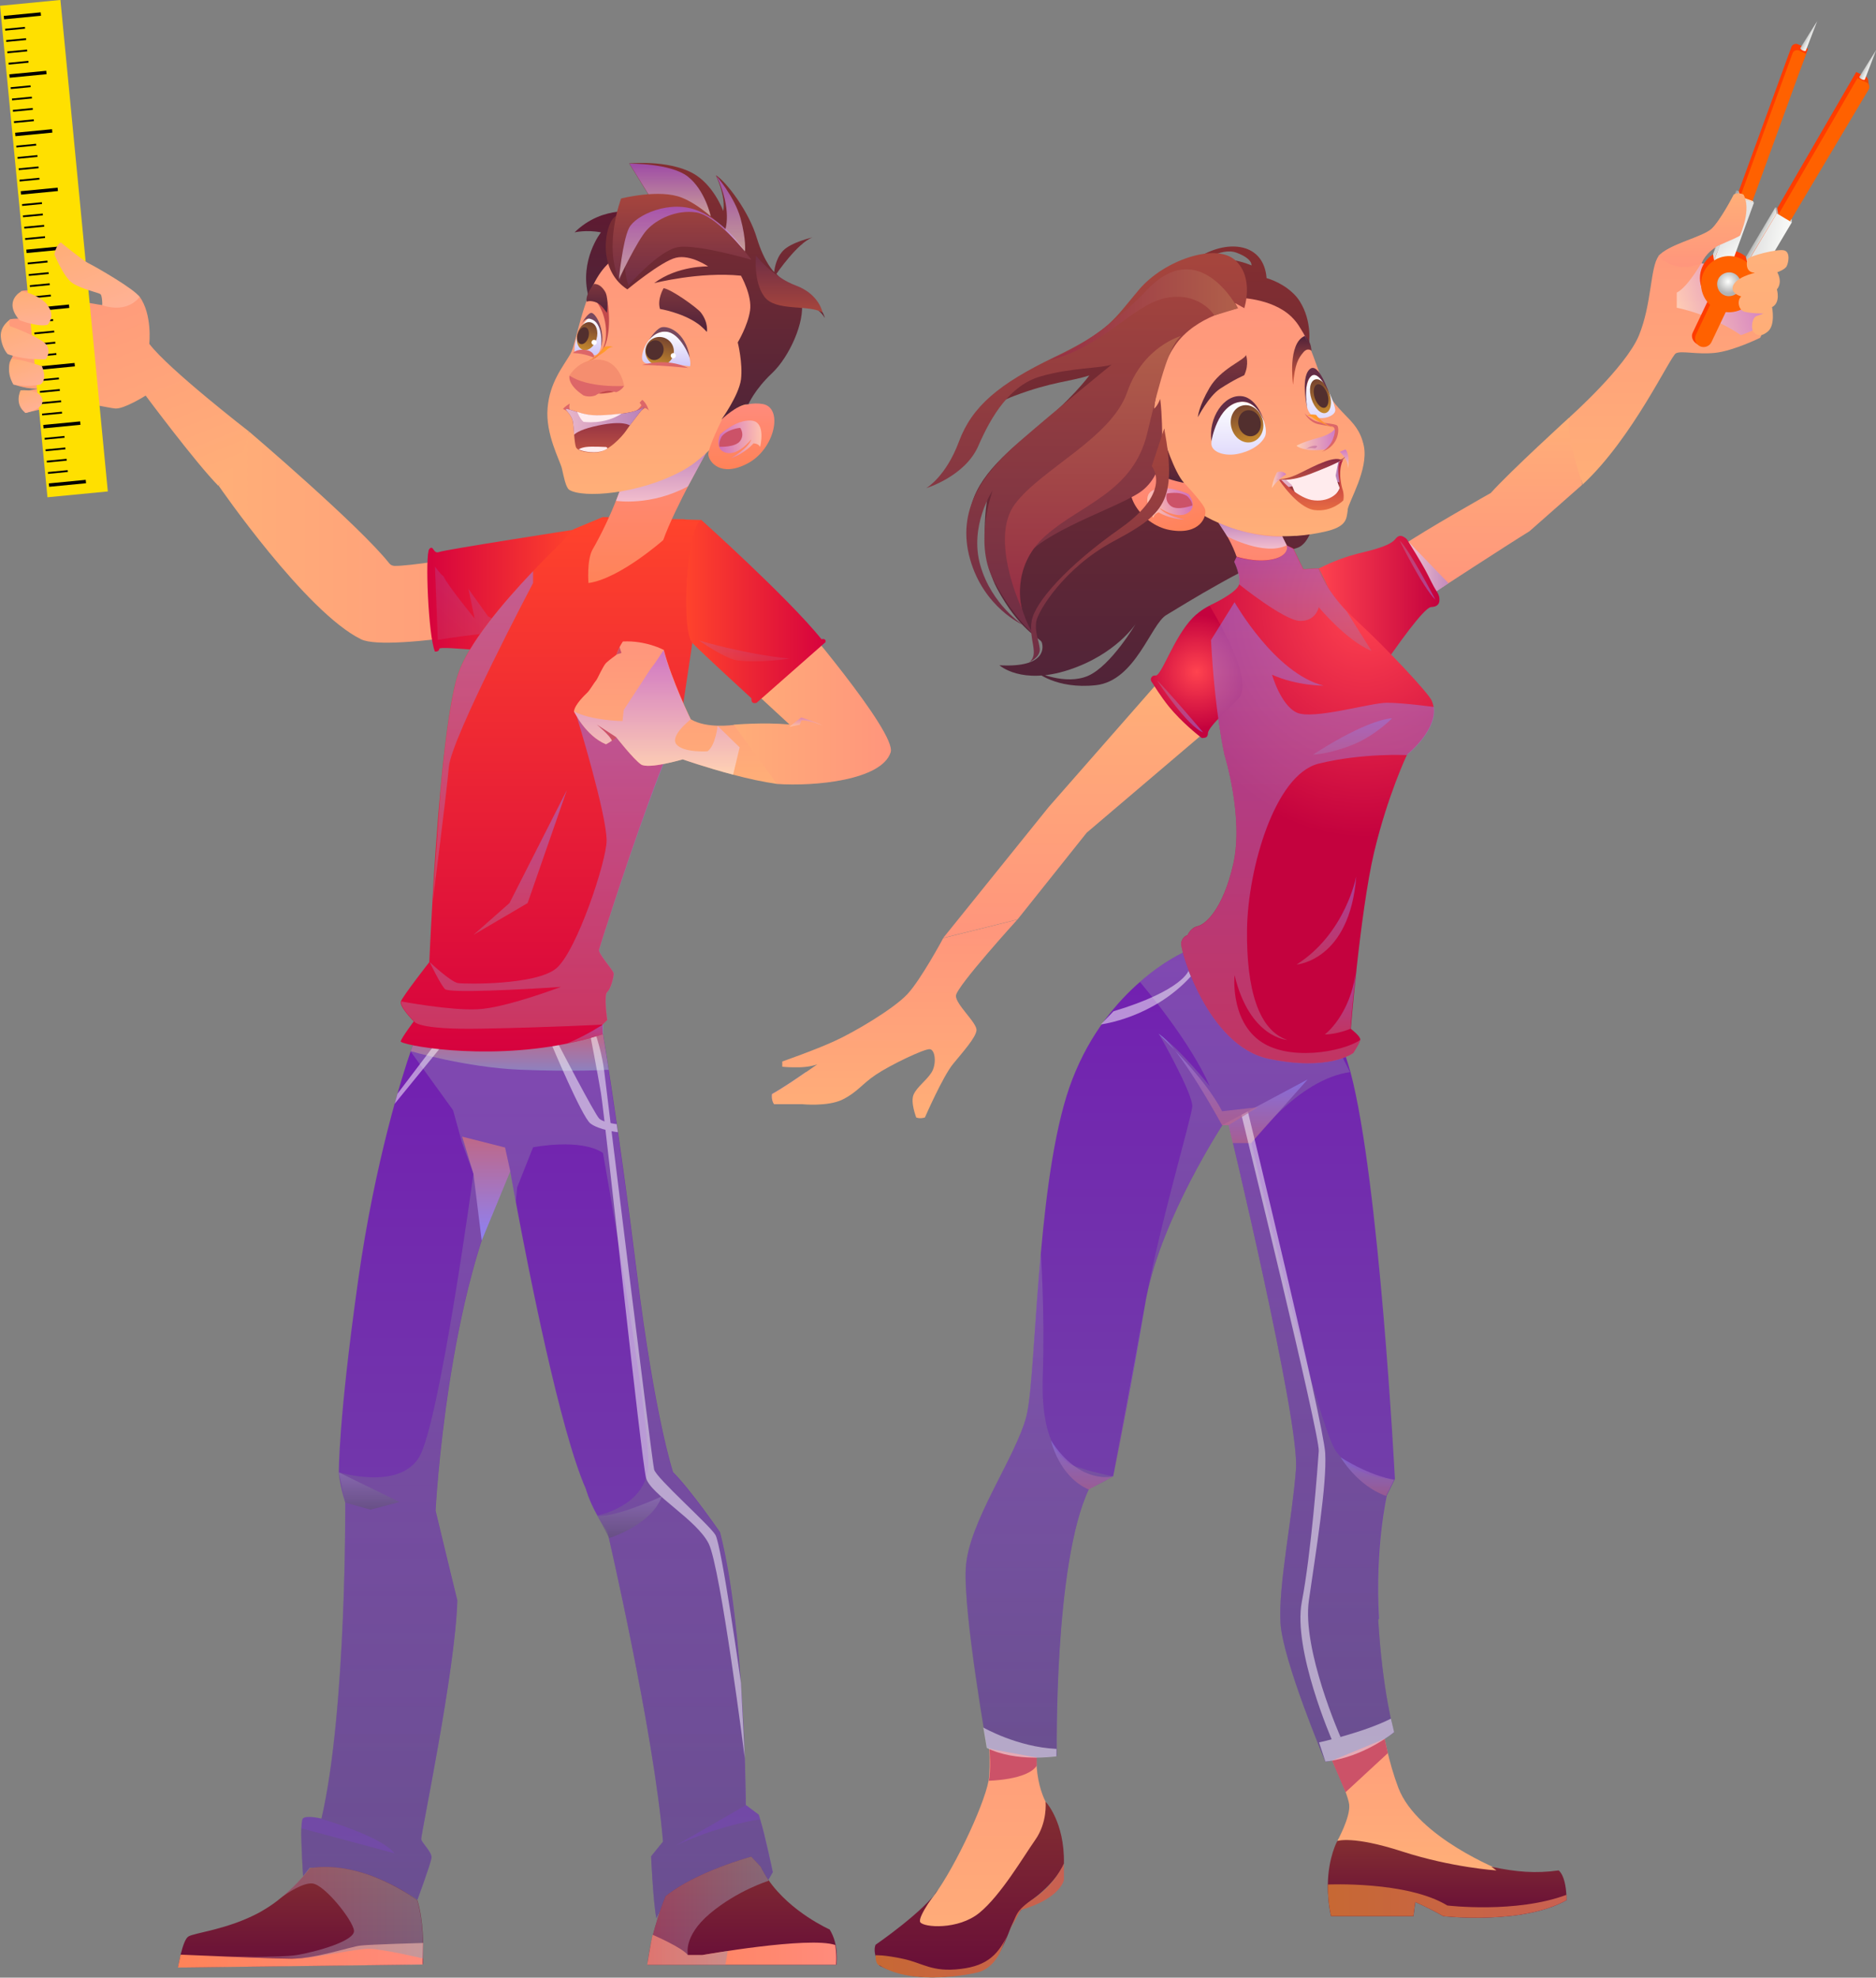 <?xml version="1.0" encoding="UTF-8"?><svg xmlns="http://www.w3.org/2000/svg" xmlns:xlink="http://www.w3.org/1999/xlink" viewBox="0 0 93.12 98.13"><rect x="0" y="0" width="93.12" height="98.13" fill="#808080" stroke="none"/><defs><style>.cls-1{fill:url(#_åçûìÿííûé_ãðàäèåíò_13-2);}.cls-2{fill:url(#linear-gradient-4);}.cls-2,.cls-3,.cls-4,.cls-5,.cls-6,.cls-7,.cls-8,.cls-9,.cls-10,.cls-11,.cls-12,.cls-13,.cls-14,.cls-15,.cls-16,.cls-17,.cls-18,.cls-19,.cls-20,.cls-21,.cls-22,.cls-23,.cls-24,.cls-25,.cls-26,.cls-27,.cls-28,.cls-29,.cls-30,.cls-31,.cls-32,.cls-33,.cls-34,.cls-35,.cls-36,.cls-37,.cls-38,.cls-39,.cls-40,.cls-41,.cls-42,.cls-43,.cls-44,.cls-45{fill-rule:evenodd;}.cls-3{fill:url(#_åçûìÿííûé_ãðàäèåíò_70-15);}.cls-3,.cls-46,.cls-47,.cls-48,.cls-5,.cls-6,.cls-7,.cls-8,.cls-49,.cls-9,.cls-10,.cls-50,.cls-51,.cls-14,.cls-52,.cls-53,.cls-54,.cls-55,.cls-56,.cls-15,.cls-57,.cls-16,.cls-17,.cls-18,.cls-19,.cls-20,.cls-58,.cls-22,.cls-26,.cls-27,.cls-28,.cls-29,.cls-59,.cls-60,.cls-31,.cls-61,.cls-33,.cls-34,.cls-35,.cls-37,.cls-38,.cls-39,.cls-40,.cls-44,.cls-45{mix-blend-mode:multiply;}.cls-3,.cls-46,.cls-5,.cls-49,.cls-51,.cls-52,.cls-54,.cls-55,.cls-15,.cls-57,.cls-62,.cls-27,.cls-29,.cls-59,.cls-31,.cls-33,.cls-35,.cls-39,.cls-40,.cls-44{opacity:.5;}.cls-63,.cls-13{fill:#c44a4c;}.cls-46{fill:url(#_åçûìÿííûé_ãðàäèåíò_70-9);}.cls-64{fill:url(#_åçûìÿííûé_ãðàäèåíò_71-2);}.cls-65{fill:url(#_åçûìÿííûé_ãðàäèåíò_16);}.cls-66{fill:#fff;}.cls-67{fill:url(#_åçûìÿííûé_ãðàäèåíò_3-2);}.cls-47{fill:url(#_åçûìÿííûé_ãðàäèåíò_118);}.cls-48{fill:url(#_åçûìÿííûé_ãðàäèåíò_123-4);}.cls-48,.cls-10,.cls-16,.cls-60,.cls-37{opacity:.91;}.cls-4{fill:url(#_åçûìÿííûé_ãðàäèåíò_90-2);}.cls-68{fill:url(#_åçûìÿííûé_ãðàäèåíò_11-8);}.cls-5{fill:url(#_åçûìÿííûé_ãðàäèåíò_70-4);}.cls-6{fill:url(#_åçûìÿííûé_ãðàäèåíò_409-5);opacity:.4;}.cls-69{fill:url(#_åçûìÿííûé_ãðàäèåíò_11-3);}.cls-7{fill:url(#_åçûìÿííûé_ãðàäèåíò_69-3);}.cls-7,.cls-8,.cls-14,.cls-17,.cls-18,.cls-19,.cls-20,.cls-22,.cls-28,.cls-34,.cls-38,.cls-45{opacity:.6;}.cls-70{fill:url(#_åçûìÿííûé_ãðàäèåíò_115);}.cls-71{fill:url(#_åçûìÿííûé_ãðàäèåíò_12-2);}.cls-72{fill:url(#_åçûìÿííûé_ãðàäèåíò_66);}.cls-73{fill:url(#_åçûìÿííûé_ãðàäèåíò_7);}.cls-74{fill:url(#_åçûìÿííûé_ãðàäèåíò_11-9);}.cls-75{fill:#ffebed;}.cls-76{fill:#632d46;}.cls-77{fill:#f58e6f;}.cls-8{fill:url(#_åçûìÿííûé_ãðàäèåíò_69-4);}.cls-49{fill:url(#_åçûìÿííûé_ãðàäèåíò_70-7);}.cls-9{fill:url(#_åçûìÿííûé_ãðàäèåíò_70);}.cls-9,.cls-26{opacity:.2;}.cls-78{fill:url(#linear-gradient-6);}.cls-10{fill:url(#_åçûìÿííûé_ãðàäèåíò_123);}.cls-79{fill:url(#_åçûìÿííûé_ãðàäèåíò_4-4);}.cls-11{fill:#dd6668;}.cls-80{fill:url(#_åçûìÿííûé_ãðàäèåíò_11-4);}.cls-81{isolation:isolate;}.cls-82{fill:url(#_åçûìÿííûé_ãðàäèåíò_55);}.cls-83{fill:url(#_åçûìÿííûé_ãðàäèåíò_64);}.cls-50{fill:url(#_åçûìÿííûé_ãðàäèåíò_158);}.cls-84{fill:url(#_åçûìÿííûé_ãðàäèåíò_4-2);}.cls-51{fill:url(#_åçûìÿííûé_ãðàäèåíò_6);}.cls-12{fill:url(#linear-gradient-2);}.cls-85{fill:#ffe000;}.cls-86{fill:url(#_åçûìÿííûé_ãðàäèåíò_12-4);}.cls-14{fill:url(#_åçûìÿííûé_ãðàäèåíò_409-9);}.cls-52{fill:url(#_åçûìÿííûé_ãðàäèåíò_17-2);}.cls-87{fill:url(#_åçûìÿííûé_ãðàäèåíò_132-3);}.cls-88{fill:url(#linear-gradient-11);}.cls-53{fill:url(#_åçûìÿííûé_ãðàäèåíò_70-11);}.cls-53,.cls-58{opacity:.65;}.cls-89,.cls-23{fill:#cc5268;}.cls-54{fill:url(#_åçûìÿííûé_ãðàäèåíò_70-10);}.cls-90{fill:url(#_åçûìÿííûé_ãðàäèåíò_66-2);}.cls-55{fill:url(#_åçûìÿííûé_ãðàäèåíò_17);}.cls-91{fill:url(#_åçûìÿííûé_ãðàäèåíò_115-3);}.cls-56{fill:url(#_åçûìÿííûé_ãðàäèåíò_6-3);}.cls-56,.cls-61{opacity:.7;}.cls-92{fill:url(#_åçûìÿííûé_ãðàäèåíò_132-2);}.cls-93{fill:url(#_åçûìÿííûé_ãðàäèåíò_139);}.cls-94{fill:url(#_åçûìÿííûé_ãðàäèåíò_139-2);}.cls-95{fill:#333;}.cls-15{fill:url(#_åçûìÿííûé_ãðàäèåíò_70-5);}.cls-96{fill:url(#linear-gradient-10);}.cls-97{fill:url(#_åçûìÿííûé_ãðàäèåíò_75);}.cls-57{fill:url(#_åçûìÿííûé_ãðàäèåíò_6-5);}.cls-62{mix-blend-mode:soft-light;}.cls-16{fill:url(#_åçûìÿííûé_ãðàäèåíò_123-3);}.cls-98{fill:url(#_åçûìÿííûé_ãðàäèåíò_14-2);}.cls-99{fill:url(#_åçûìÿííûé_ãðàäèåíò_14);}.cls-100{fill:url(#radial-gradient);}.cls-17{fill:url(#_åçûìÿííûé_ãðàäèåíò_409-3);}.cls-18{fill:url(#_åçûìÿííûé_ãðàäèåíò_409-6);}.cls-101{fill:url(#_åçûìÿííûé_ãðàäèåíò_134);}.cls-19{fill:url(#_åçûìÿííûé_ãðàäèåíò_409-7);}.cls-20{fill:url(#_åçûìÿííûé_ãðàäèåíò_69);}.cls-21{fill:url(#linear-gradient-5);}.cls-102{fill:url(#_åçûìÿííûé_ãðàäèåíò_11-10);}.cls-58{fill:url(#_åçûìÿííûé_ãðàäèåíò_70-8);}.cls-103{fill:url(#_åçûìÿííûé_ãðàäèåíò_4-6);}.cls-104{fill:url(#_åçûìÿííûé_ãðàäèåíò_4-3);}.cls-22{fill:url(#_åçûìÿííûé_ãðàäèåíò_409-4);}.cls-105{fill:url(#_åçûìÿííûé_ãðàäèåíò_12-5);}.cls-106{fill:url(#_åçûìÿííûé_ãðàäèåíò_7-4);}.cls-107{fill:url(#_åçûìÿííûé_ãðàäèåíò_11-6);}.cls-108{fill:url(#_åçûìÿííûé_ãðàäèåíò_11-2);}.cls-24{fill:url(#_åçûìÿííûé_ãðàäèåíò_146);}.cls-25{fill:url(#_åçûìÿííûé_ãðàäèåíò_90);}.cls-109{fill:#77485e;}.cls-110{fill:url(#_åçûìÿííûé_ãðàäèåíò_26);}.cls-26{fill:url(#_åçûìÿííûé_ãðàäèåíò_70-6);}.cls-111{fill:url(#_åçûìÿííûé_ãðàäèåíò_147);}.cls-27{fill:url(#_åçûìÿííûé_ãðàäèåíò_70-3);}.cls-28{fill:url(#_åçûìÿííûé_ãðàäèåíò_409);}.cls-112{fill:url(#_åçûìÿííûé_ãðàäèåíò_97-2);}.cls-113{fill:url(#linear-gradient-7);}.cls-114{fill:url(#_åçûìÿííûé_ãðàäèåíò_11-7);}.cls-115{fill:url(#_åçûìÿííûé_ãðàäèåíò_13);}.cls-29{fill:url(#_åçûìÿííûé_ãðàäèåíò_70-17);}.cls-59{fill:url(#_åçûìÿííûé_ãðàäèåíò_6-4);}.cls-116{fill:#ef4700;}.cls-117{fill:url(#_åçûìÿííûé_ãðàäèåíò_12-3);}.cls-118{fill:url(#_åçûìÿííûé_ãðàäèåíò_4-5);}.cls-60{fill:url(#_åçûìÿííûé_ãðàäèåíò_123-2);}.cls-119{fill:url(#_åçûìÿííûé_ãðàäèåíò_7-3);}.cls-30{fill:url(#_åçûìÿííûé_ãðàäèåíò_11);}.cls-31{fill:url(#_åçûìÿííûé_ãðàäèåíò_70-12);}.cls-120{fill:#ff3c00;}.cls-121{fill:url(#_åçûìÿííûé_ãðàäèåíò_26-2);}.cls-122{fill:url(#_åçûìÿííûé_ãðàäèåíò_4);}.cls-123{fill:url(#linear-gradient-9);}.cls-124{fill:url(#_åçûìÿííûé_ãðàäèåíò_7-2);}.cls-61{fill:url(#_åçûìÿííûé_ãðàäèåíò_6-2);}.cls-32{fill:url(#_åçûìÿííûé_ãðàäèåíò_67-2);}.cls-33{fill:url(#_åçûìÿííûé_ãðàäèåíò_70-13);}.cls-34{fill:url(#_åçûìÿííûé_ãðàäèåíò_69-2);}.cls-125{fill:url(#linear-gradient);}.cls-126{fill:url(#_åçûìÿííûé_ãðàäèåíò_3);}.cls-35{fill:url(#_åçûìÿííûé_ãðàäèåíò_70-18);}.cls-127{fill:url(#_åçûìÿííûé_ãðàäèåíò_87);}.cls-128{fill:url(#_åçûìÿííûé_ãðàäèåíò_26-3);}.cls-129{fill:url(#_åçûìÿííûé_ãðàäèåíò_12);}.cls-130{fill:url(#_åçûìÿííûé_ãðàäèåíò_134-2);}.cls-131{fill:url(#_åçûìÿííûé_ãðàäèåíò_97);}.cls-36{fill:url(#linear-gradient-3);}.cls-132{fill:#522f2e;}.cls-37{fill:url(#_åçûìÿííûé_ãðàäèåíò_123-5);}.cls-38{fill:url(#_åçûìÿííûé_ãðàäèåíò_409-2);}.cls-39{fill:url(#_åçûìÿííûé_ãðàäèåíò_70-16);}.cls-40{fill:url(#_åçûìÿííûé_ãðàäèåíò_70-14);}.cls-133{fill:url(#_åçûìÿííûé_ãðàäèåíò_71);}.cls-41{fill:url(#_åçûìÿííûé_ãðàäèåíò_67);}.cls-42{fill:url(#_åçûìÿííûé_ãðàäèåíò_11-5);}.cls-134{fill:url(#linear-gradient-8);}.cls-43{fill:url(#_åçûìÿííûé_ãðàäèåíò_146-2);}.cls-44{fill:url(#_åçûìÿííûé_ãðàäèåíò_70-2);}.cls-135{fill:#ff6100;}.cls-136{fill:url(#_åçûìÿííûé_ãðàäèåíò_115-2);}.cls-137{fill:url(#linear-gradient-12);}.cls-45{fill:url(#_åçûìÿííûé_ãðàäèåíò_409-8);}.cls-138{fill:url(#linear-gradient-13);}.cls-139{fill:url(#_åçûìÿííûé_ãðàäèåíò_132);}</style><linearGradient id="_åçûìÿííûé_ãðàäèåíò_11" x1="10.85" y1="26.66" x2="28.91" y2="26.66" gradientTransform="matrix(1, 0, 0, 1, 0, 0)" gradientUnits="userSpaceOnUse"><stop offset=".02" stop-color="#ffae78"/><stop offset="1" stop-color="#ff957c"/></linearGradient><linearGradient id="_åçûìÿííûé_ãðàäèåíò_90" x1="21.21" y1="29.31" x2="28.64" y2="29.31" gradientTransform="matrix(1, 0, 0, 1, 0, 0)" gradientUnits="userSpaceOnUse"><stop offset="0" stop-color="#d6023e"/><stop offset=".99" stop-color="#ff432c"/></linearGradient><linearGradient id="_åçûìÿííûé_ãðàäèåíò_70" x1="1130.25" y1="650.33" x2="1130.25" y2="646.73" gradientTransform="translate(1301.28 287.12) rotate(-138.82) scale(1 -1)" gradientUnits="userSpaceOnUse"><stop offset=".01" stop-color="#be6888"/><stop offset="1" stop-color="#8e81f4"/></linearGradient><linearGradient id="_åçûìÿííûé_ãðàäèåíò_11-2" x1="13.97" y1="-37.35" x2="13.97" y2="-51.47" gradientTransform="translate(9.17 64.94) rotate(-21.58)" xlink:href="#_åçûìÿííûé_ãðàäèåíò_11"/><linearGradient id="_åçûìÿííûé_ãðàäèåíò_67" x1="26.66" y1="95.18" x2="26.66" y2="51.31" gradientTransform="matrix(1, 0, 0, 1, 0, 0)" gradientUnits="userSpaceOnUse"><stop offset="0" stop-color="#724fa5"/><stop offset="1" stop-color="#721fb1"/></linearGradient><linearGradient id="_åçûìÿííûé_ãðàäèåíò_6" x1="26.66" y1="95.18" x2="26.66" y2="51.31" gradientTransform="matrix(1, 0, 0, 1, 0, 0)" gradientUnits="userSpaceOnUse"><stop offset=".01" stop-color="#63517c"/><stop offset="1" stop-color="#8e72b3"/></linearGradient><linearGradient id="linear-gradient" x1="30.12" y1="14.71" x2="30.12" y2="10.48" gradientTransform="matrix(1, 0, 0, 1, 0, 0)" gradientUnits="userSpaceOnUse"><stop offset=".01" stop-color="#512438"/><stop offset=".99" stop-color="#5e1a31"/></linearGradient><linearGradient id="_åçûìÿííûé_ãðàäèåíò_118" x1="25.3" y1="53.14" x2="25.3" y2="51.31" gradientTransform="matrix(1, 0, 0, 1, 0, 0)" gradientUnits="userSpaceOnUse"><stop offset="0" stop-color="#8e81bf"/><stop offset=".99" stop-color="#be6888"/></linearGradient><linearGradient id="_åçûìÿííûé_ãðàäèåíò_6-2" x1="31.25" y1="76.31" x2="31.25" y2="74.24" xlink:href="#_åçûìÿííûé_ãðàäèåíò_6"/><linearGradient id="_åçûìÿííûé_ãðàäèåíò_6-3" x1="18.32" y1="74.91" x2="18.32" y2="73.06" xlink:href="#_åçûìÿííûé_ãðàäèåíò_6"/><linearGradient id="_åçûìÿííûé_ãðàäèåíò_158" x1="24.13" y1="61.56" x2="24.13" y2="56.4" gradientTransform="matrix(1, 0, 0, 1, 0, 0)" gradientUnits="userSpaceOnUse"><stop offset="0" stop-color="#8e81f4"/><stop offset=".99" stop-color="#be6888"/></linearGradient><linearGradient id="_åçûìÿííûé_ãðàäèåíò_90-2" x1="27.54" y1="52.17" x2="27.54" y2="25.66" xlink:href="#_åçûìÿííûé_ãðàäèåíò_90"/><linearGradient id="_åçûìÿííûé_ãðàäèåíò_4" x1="32.17" y1="28.93" x2="32.17" y2="22.31" gradientTransform="matrix(1, 0, 0, 1, 0, 0)" gradientUnits="userSpaceOnUse"><stop offset=".02" stop-color="#ff8359"/><stop offset="1" stop-color="#ff8b7c"/></linearGradient><linearGradient id="_åçûìÿííûé_ãðàäèåíò_123" x1="32.82" y1="24.89" x2="32.82" y2="22.45" gradientTransform="matrix(1, 0, 0, 1, 0, 0)" gradientUnits="userSpaceOnUse"><stop offset=".02" stop-color="#f0c2d6"/><stop offset=".99" stop-color="#bd89c4"/></linearGradient><linearGradient id="_åçûìÿííûé_ãðàäèåíò_11-3" x1="32.75" y1="24.52" x2="32.75" y2="12.13" xlink:href="#_åçûìÿííûé_ãðàäèåíò_11"/><linearGradient id="_åçûìÿííûé_ãðàäèåíò_7" x1="14.92" y1="97.62" x2="14.92" y2="92.63" gradientTransform="matrix(1, 0, 0, 1, 0, 0)" gradientUnits="userSpaceOnUse"><stop offset=".01" stop-color="#680e38"/><stop offset=".99" stop-color="#832e31"/></linearGradient><linearGradient id="_åçûìÿííûé_ãðàäèåíò_7-2" x1="36.83" y1="97.49" x2="36.83" y2="92.13" xlink:href="#_åçûìÿííûé_ãðàäèåíò_7"/><linearGradient id="_åçûìÿííûé_ãðàäèåíò_4-2" x1="8.84" y1="97.01" x2="21" y2="97.01" xlink:href="#_åçûìÿííûé_ãðàäèåíò_4"/><linearGradient id="_åçûìÿííûé_ãðàäèåíò_4-3" x1="32.14" y1="96.75" x2="41.52" y2="96.75" xlink:href="#_åçûìÿííûé_ãðàäèåíò_4"/><linearGradient id="_åçûìÿííûé_ãðàäèåíò_17" x1="10.78" y1="94.9" x2="21.01" y2="94.9" gradientTransform="matrix(1, 0, 0, 1, 0, 0)" gradientUnits="userSpaceOnUse"><stop offset=".01" stop-color="#be6888"/><stop offset="1" stop-color="#8ea6ba"/></linearGradient><linearGradient id="_åçûìÿííûé_ãðàäèåíò_17-2" x1="32.14" y1="94.81" x2="38.13" y2="94.81" xlink:href="#_åçûìÿííûé_ãðàäèåíò_17"/><linearGradient id="_åçûìÿííûé_ãðàäèåíò_4-4" x1="36.8" y1="23.28" x2="36.8" y2="20.03" xlink:href="#_åçûìÿííûé_ãðàäèåíò_4"/><linearGradient id="_åçûìÿííûé_ãðàäèåíò_26" x1="35.51" y1="20.83" x2="35.51" y2="8.09" gradientTransform="matrix(1, 0, 0, 1, 0, 0)" gradientUnits="userSpaceOnUse"><stop offset=".01" stop-color="#512438"/><stop offset=".99" stop-color="#832e31"/></linearGradient><linearGradient id="_åçûìÿííûé_ãðàäèåíò_70-2" x1="26.56" y1="51.04" x2="26.56" y2="35.54" gradientTransform="matrix(1, 0, 0, 1, 0, 0)" xlink:href="#_åçûìÿííûé_ãðàäèåíò_70"/><linearGradient id="_åçûìÿííûé_ãðàäèåíò_409" x1="33.26" y1="10.73" x2="33.26" y2="8.12" gradientTransform="matrix(1, 0, 0, 1, 0, 0)" gradientUnits="userSpaceOnUse"><stop offset="0" stop-color="#ffeadb"/><stop offset=".99" stop-color="#b060f4"/></linearGradient><linearGradient id="_åçûìÿííûé_ãðàäèåíò_409-2" x1="36.26" y1="12.49" x2="36.26" y2="8.7" xlink:href="#_åçûìÿííûé_ãðàäèåíò_409"/><linearGradient id="_åçûìÿííûé_ãðàäèåíò_115" x1="33.85" y1="14.16" x2="33.85" y2="9.62" gradientTransform="matrix(1, 0, 0, 1, 0, 0)" gradientUnits="userSpaceOnUse"><stop offset="0" stop-color="#6f2e45"/><stop offset=".99" stop-color="#a6453d"/></linearGradient><linearGradient id="_åçûìÿííûé_ãðàäèåíò_16" x1="39.17" y1="15.5" x2="39.17" y2="12.69" gradientTransform="matrix(1, 0, 0, 1, 0, 0)" gradientUnits="userSpaceOnUse"><stop offset=".01" stop-color="#a6453d"/><stop offset=".99" stop-color="#6f2e45"/></linearGradient><linearGradient id="_åçûìÿííûé_ãðàäèåíò_70-3" x1="23.97" y1="44.81" x2="23.97" y2="28.35" gradientTransform="matrix(1, 0, 0, 1, 0, 0)" xlink:href="#_åçûìÿííûé_ãðàäèåíò_70"/><linearGradient id="_åçûìÿííûé_ãðàäèåíò_11-4" x1="33.53" y1="38.9" x2="33.53" y2="31.82" xlink:href="#_åçûìÿííûé_ãðàäèåíò_11"/><linearGradient id="_åçûìÿííûé_ãðàäèåíò_409-3" x1="32.61" y1="38.44" x2="32.61" y2="32.25" xlink:href="#_åçûìÿííûé_ãðàäèåíò_409"/><linearGradient id="_åçûìÿííûé_ãðàäèåíò_14" x1="33.07" y1="18.19" x2="33.07" y2="16.45" gradientTransform="matrix(1, 0, 0, 1, 0, 0)" gradientUnits="userSpaceOnUse"><stop offset="0" stop-color="#d0c7f8"/><stop offset="1" stop-color="#fff"/></linearGradient><linearGradient id="_åçûìÿííûé_ãðàäèåíò_14-2" x1="29.2" y1="17.63" x2="29.2" y2="15.71" xlink:href="#_åçûìÿííûé_ãðàäèåíò_14"/><linearGradient id="_åçûìÿííûé_ãðàäèåíò_132" x1="33.9" y1="16.46" x2="33.9" y2="14.3" gradientTransform="matrix(1, 0, 0, 1, 0, 0)" gradientUnits="userSpaceOnUse"><stop offset="0" stop-color="#4f223a"/><stop offset=".99" stop-color="#7d363d"/></linearGradient><linearGradient id="_åçûìÿííûé_ãðàäèåíò_132-2" x1="29.64" y1="15.53" x2="29.64" y2="14.09" xlink:href="#_åçûìÿííûé_ãðàäèåíò_132"/><linearGradient id="_åçûìÿííûé_ãðàäèåíò_13" x1="83.33" y1="201.18" x2="83.33" y2="199.53" gradientTransform="translate(1.1 -171.39) rotate(16.29) scale(1 .86)" gradientUnits="userSpaceOnUse"><stop offset="0" stop-color="#c2862e"/><stop offset=".98" stop-color="#74422f"/></linearGradient><linearGradient id="_åçûìÿííûé_ãðàäèåíò_13-2" x1="-169.02" y1="201.24" x2="-169.02" y2="199.59" gradientTransform="translate(189.86 -115.98) rotate(16.29) scale(.69 .86)" xlink:href="#_åçûìÿííûé_ãðàäèåíò_13"/><linearGradient id="_åçûìÿííûé_ãðàäèåíò_139" x1="30.04" y1="22.45" x2="30.04" y2="20.16" gradientTransform="matrix(1, 0, 0, 1, 0, 0)" gradientUnits="userSpaceOnUse"><stop offset="0" stop-color="#bd5042"/><stop offset=".99" stop-color="#812545"/></linearGradient><linearGradient id="_åçûìÿííûé_ãðàäèåíò_123-2" x1="28.07" y1="20.86" x2="32" y2="20.86" xlink:href="#_åçûìÿííûé_ãðàäèåíò_123"/><linearGradient id="_åçûìÿííûé_ãðàäèåíò_69" x1="35.67" y1="21.79" x2="37.8" y2="21.79" gradientTransform="matrix(1, 0, 0, 1, 0, 0)" gradientUnits="userSpaceOnUse"><stop offset="0" stop-color="#b060f4"/><stop offset="1" stop-color="#ffeadb"/></linearGradient><radialGradient id="_åçûìÿííûé_ãðàäèåíò_3" cx="30.34" cy="17.66" fx="30.34" fy="17.66" r=".61" gradientTransform="matrix(1, 0, 0, 1, 0, 0)" gradientUnits="userSpaceOnUse"><stop offset="0" stop-color="#ffbd0c"/><stop offset="1" stop-color="#ff9036"/></radialGradient><linearGradient id="_åçûìÿííûé_ãðàäèåíò_409-4" x1="33.85" y1="13.87" x2="33.85" y2="10.27" xlink:href="#_åçûìÿííûé_ãðàäèåíò_409"/><linearGradient id="_åçûìÿííûé_ãðàäèåíò_70-4" x1="29.03" y1="51.78" x2="29.03" y2="50.83" gradientTransform="matrix(1, 0, 0, 1, 0, 0)" xlink:href="#_åçûìÿííûé_ãðàäèåíò_70"/><linearGradient id="_åçûìÿííûé_ãðàäèåíò_70-5" x1="25.82" y1="46.39" x2="25.82" y2="39.2" gradientTransform="matrix(1, 0, 0, 1, 0, 0)" xlink:href="#_åçûìÿííûé_ãðàäèåíò_70"/><linearGradient id="_åçûìÿííûé_ãðàäèåíò_12" x1="45.34" y1="81.22" x2="45.34" y2="79.4" gradientTransform="translate(-53.94 -58.34) rotate(-7.56)" gradientUnits="userSpaceOnUse"><stop offset="0" stop-color="#ffb195"/><stop offset=".98" stop-color="#ffae78"/></linearGradient><linearGradient id="_åçûìÿííûé_ãðàäèåíò_12-2" x1="10.2" y1="-46.35" x2="10.2" y2="-48.84" gradientTransform="translate(9.17 64.94) rotate(-21.58)" xlink:href="#_åçûìÿííûé_ãðàäèåíò_12"/><linearGradient id="_åçûìÿííûé_ãðàäèåíò_12-3" x1="9.78" y1="-45.28" x2="9.78" y2="-46.99" gradientTransform="translate(9.17 64.94) rotate(-21.58)" xlink:href="#_åçûìÿííûé_ãðàäèåíò_12"/><linearGradient id="_åçûìÿííûé_ãðàäèåíò_12-4" x1="9.44" y1="-44.21" x2="9.44" y2="-45.38" gradientTransform="translate(9.17 64.94) rotate(-21.58)" xlink:href="#_åçûìÿííûé_ãðàäèåíò_12"/><linearGradient id="_åçûìÿííûé_ãðàäèåíò_12-5" x1="14.81" y1="-47.33" x2="14.81" y2="-51.47" gradientTransform="translate(9.17 64.94) rotate(-21.58)" xlink:href="#_åçûìÿííûé_ãðàäèåíò_12"/><linearGradient id="_åçûìÿííûé_ãðàäèåíò_11-5" x1="36.07" y1="34.64" x2="44.23" y2="34.64" xlink:href="#_åçûìÿííûé_ãðàäèåíò_11"/><linearGradient id="linear-gradient-2" x1="34.06" y1="30.34" x2="40.99" y2="30.34" gradientTransform="matrix(1, 0, 0, 1, 0, 0)" gradientUnits="userSpaceOnUse"><stop offset="0" stop-color="#ff432c"/><stop offset="1" stop-color="#d6023e"/></linearGradient><linearGradient id="_åçûìÿííûé_ãðàäèåíò_70-6" x1="36.94" y1="32.81" x2="36.94" y2="31.78" gradientTransform="matrix(1, 0, 0, 1, 0, 0)" xlink:href="#_åçûìÿííûé_ãðàäèåíò_70"/><linearGradient id="_åçûìÿííûé_ãðàäèåíò_409-5" x1="40" y1="36.06" x2="40" y2="35.61" xlink:href="#_åçûìÿííûé_ãðàäèåíò_409"/><linearGradient id="linear-gradient-3" x1="74.08" y1="29.34" x2="74.08" y2="20.7" gradientTransform="matrix(1, 0, 0, 1, 0, 0)" gradientUnits="userSpaceOnUse"><stop offset="0" stop-color="#ff957c"/><stop offset=".98" stop-color="#ffae78"/></linearGradient><linearGradient id="_åçûìÿííûé_ãðàäèåíò_11-6" x1="82.9" y1="24.04" x2="82.9" y2="9.61" xlink:href="#_åçûìÿííûé_ãðàäèåíò_11"/><linearGradient id="_åçûìÿííûé_ãðàäèåíò_69-2" x1="40.68" y1="54.78" x2="40.68" y2="52.54" xlink:href="#_åçûìÿííûé_ãðàäèåíò_69"/><linearGradient id="_åçûìÿííûé_ãðàäèåíò_123-3" x1="69.9" y1="28.15" x2="71.9" y2="28.15" xlink:href="#_åçûìÿííûé_ãðàäèåíò_123"/><linearGradient id="linear-gradient-4" x1="65.46" y1="29.94" x2="71.45" y2="29.94" gradientTransform="matrix(1, 0, 0, 1, 0, 0)" gradientUnits="userSpaceOnUse"><stop offset="0" stop-color="#ff434f"/><stop offset="1" stop-color="#c4023e"/></linearGradient><linearGradient id="_åçûìÿííûé_ãðàäèåíò_26-2" x1="56.53" y1="34.02" x2="56.53" y2="12.22" xlink:href="#_åçûìÿííûé_ãðàäèåíò_26"/><linearGradient id="_åçûìÿííûé_ãðàäèåíò_4-5" x1="63.29" y1="31.11" x2="63.29" y2="25.94" xlink:href="#_åçûìÿííûé_ãðàäèåíò_4"/><linearGradient id="_åçûìÿííûé_ãðàäèåíò_11-7" x1="47.92" y1="97.7" x2="47.92" y2="80.8" xlink:href="#_åçûìÿííûé_ãðàäèåíò_11"/><linearGradient id="_åçûìÿííûé_ãðàäèåíò_11-8" x1="70.16" y1="92.83" x2="70.16" y2="82.93" xlink:href="#_åçûìÿííûé_ãðàäèåíò_11"/><linearGradient id="_åçûìÿííûé_ãðàäèåíò_67-2" x1="58.56" y1="87.42" x2="58.56" y2="47.28" xlink:href="#_åçûìÿííûé_ãðàäèåíò_67"/><linearGradient id="_åçûìÿííûé_ãðàäèåíò_7-3" x1="48.12" y1="98.11" x2="48.12" y2="89.41" xlink:href="#_åçûìÿííûé_ãðàäèåíò_7"/><linearGradient id="_åçûìÿííûé_ãðàäèåíò_7-4" x1="71.84" y1="95.16" x2="71.84" y2="91.31" xlink:href="#_åçûìÿííûé_ãðàäèåíò_7"/><linearGradient id="_åçûìÿííûé_ãðàäèåíò_6-4" x1="51.58" y1="87.21" x2="51.58" y2="62.13" xlink:href="#_åçûìÿííûé_ãðàäèåíò_6"/><linearGradient id="_åçûìÿííûé_ãðàäèåíò_70-7" x1="56.03" y1="73.08" x2="56.03" y2="65.01" gradientTransform="matrix(1, 0, 0, 1, 0, 0)" xlink:href="#_åçûìÿííûé_ãðàäèåíò_70"/><linearGradient id="_åçûìÿííûé_ãðàäèåíò_6-5" x1="62.88" y1="87.42" x2="62.88" y2="47.28" xlink:href="#_åçûìÿííûé_ãðàäèåíò_6"/><linearGradient id="_åçûìÿííûé_ãðàäèåíò_70-8" x1="62.79" y1="56.72" x2="62.79" y2="53.56" gradientTransform="matrix(1, 0, 0, 1, 0, 0)" xlink:href="#_åçûìÿííûé_ãðàäèåíò_70"/><linearGradient id="_åçûìÿííûé_ãðàäèåíò_70-9" x1="53.71" y1="73.91" x2="53.71" y2="71.48" gradientTransform="matrix(1, 0, 0, 1, 0, 0)" xlink:href="#_åçûìÿííûé_ãðàäèåíò_70"/><linearGradient id="_åçûìÿííûé_ãðàäèåíò_70-10" x1="67.87" y1="74.23" x2="67.87" y2="72.3" gradientTransform="matrix(1, 0, 0, 1, 0, 0)" xlink:href="#_åçûìÿííûé_ãðàäèåíò_70"/><linearGradient id="_åçûìÿííûé_ãðàäèåíò_134" x1="65.91" y1="94.34" x2="77.77" y2="94.34" gradientTransform="matrix(1, 0, 0, 1, 0, 0)" gradientUnits="userSpaceOnUse"><stop offset=".02" stop-color="#c76834"/><stop offset="1" stop-color="#c96152"/></linearGradient><linearGradient id="_åçûìÿííûé_ãðàäèåíò_134-2" x1="43.46" y1="95.3" x2="52.81" y2="95.3" xlink:href="#_åçûìÿííûé_ãðàäèåíò_134"/><linearGradient id="_åçûìÿííûé_ãðàäèåíò_70-11" x1="59.97" y1="55.83" x2="59.97" y2="51.3" gradientTransform="matrix(1, 0, 0, 1, 0, 0)" xlink:href="#_åçûìÿííûé_ãðàäèåíò_70"/><linearGradient id="_åçûìÿííûé_ãðàäèåíò_11-9" x1="61.85" y1="26.62" x2="61.85" y2="14.77" xlink:href="#_åçûìÿííûé_ãðàäèåíò_11"/><linearGradient id="_åçûìÿííûé_ãðàäèåíò_4-6" x1="1291.98" y1="-167.55" x2="1291.98" y2="-170.83" gradientTransform="translate(1340.43 -205.85) rotate(162.34) scale(1 -1)" xlink:href="#_åçûìÿííûé_ãðàäèåíò_4"/><linearGradient id="_åçûìÿííûé_ãðàäèåíò_69-3" x1="1290.83" y1="-169.06" x2="1292.98" y2="-169.06" gradientTransform="translate(1340.43 -205.85) rotate(162.34) scale(1 -1)" xlink:href="#_åçûìÿííûé_ãðàäèåíò_69"/><linearGradient id="_åçûìÿííûé_ãðàäèåíò_11-10" x1="44.41" y1="55.48" x2="44.41" y2="45.62" xlink:href="#_åçûìÿííûé_ãðàäèåíò_11"/><radialGradient id="_åçûìÿííûé_ãðàäèåíò_146" cx="67.69" cy="-876.48" fx="67.69" fy="-876.48" r="10.11" gradientTransform="translate(0 1020.54) scale(1 1.13)" gradientUnits="userSpaceOnUse"><stop offset="0" stop-color="#ff434f"/><stop offset="1" stop-color="#c4023e"/></radialGradient><linearGradient id="_åçûìÿííûé_ãðàäèåíò_64" x1="64.62" y1="19.06" x2="64.62" y2="16.67" gradientTransform="matrix(1, 0, 0, 1, 0, 0)" gradientUnits="userSpaceOnUse"><stop offset=".01" stop-color="#d65b3d"/><stop offset=".99" stop-color="#4f223a"/></linearGradient><linearGradient id="_åçûìÿííûé_ãðàäèåíò_132-3" x1="60.68" y1="20.7" x2="60.68" y2="17.62" xlink:href="#_åçûìÿííûé_ãðàäèåíò_132"/><linearGradient id="_åçûìÿííûé_ãðàäèåíò_66" x1="61.48" y1="22.56" x2="61.48" y2="19.93" gradientTransform="matrix(1, 0, 0, 1, 0, 0)" gradientUnits="userSpaceOnUse"><stop offset="0" stop-color="#e1dbfb"/><stop offset="1" stop-color="#fff"/></linearGradient><linearGradient id="_åçûìÿííûé_ãðàäèåíò_66-2" x1="65.55" y1="20.75" x2="65.55" y2="18.59" xlink:href="#_åçûìÿííûé_ãðàäèåíò_66"/><linearGradient id="_åçûìÿííûé_ãðàäèåíò_71" x1="1328.66" y1="84.52" x2="1328.66" y2="82.65" gradientTransform="translate(1364.63 -252.91) rotate(164.53)" gradientUnits="userSpaceOnUse"><stop offset=".02" stop-color="#74422f"/><stop offset=".99" stop-color="#c2862e"/></linearGradient><linearGradient id="_åçûìÿííûé_ãðàäèåíò_71-2" x1="1776.08" y1="120.08" x2="1776.08" y2="118.21" gradientTransform="translate(1083.31 -188.89) rotate(162.3) scale(.58 .93)" xlink:href="#_åçûìÿííûé_ãðàäèåíò_71"/><linearGradient id="_åçûìÿííûé_ãðàäèåíò_75" x1="65.01" y1="25" x2="65.01" y2="22.91" gradientTransform="matrix(1, 0, 0, 1, 0, 0)" gradientUnits="userSpaceOnUse"><stop offset="0" stop-color="#bd5042"/><stop offset=".99" stop-color="#5d0c30"/></linearGradient><linearGradient id="_åçûìÿííûé_ãðàäèåíò_409-6" x1="64.36" y1="21.79" x2="66.3" y2="21.79" xlink:href="#_åçûìÿííûé_ãðàäèåíò_409"/><linearGradient id="_åçûìÿííûé_ãðàäèåíò_123-4" x1="63.49" y1="23.54" x2="66.51" y2="23.54" xlink:href="#_åçûìÿííûé_ãðàäèåíò_123"/><linearGradient id="_åçûìÿííûé_ãðàäèåíò_409-7" x1="63.13" y1="23.81" x2="63.84" y2="23.81" xlink:href="#_åçûìÿííûé_ãðàäèåíò_409"/><linearGradient id="_åçûìÿííûé_ãðàäèåíò_139-2" x1="65.09" y1="23.82" x2="65.09" y2="22.66" xlink:href="#_åçûìÿííûé_ãðàäèåíò_139"/><linearGradient id="_åçûìÿííûé_ãðàäèåíò_87" x1="65.09" y1="25.33" x2="65.09" y2="22.79" gradientTransform="matrix(1, 0, 0, 1, 0, 0)" gradientUnits="userSpaceOnUse"><stop offset="0" stop-color="#e76c42"/><stop offset=".99" stop-color="#ae2545"/></linearGradient><linearGradient id="_åçûìÿííûé_ãðàäèåíò_409-8" x1="66.72" y1="23.24" x2="66.72" y2="22.3" xlink:href="#_åçûìÿííûé_ãðàäèåíò_409"/><linearGradient id="_åçûìÿííûé_ãðàäèåíò_409-9" x1="64.76" y1="16.94" x2="64.76" y2="16.39" xlink:href="#_åçûìÿííûé_ãðàäèåíò_409"/><linearGradient id="_åçûìÿííûé_ãðàäèåíò_26-3" x1="58.06" y1="23.96" x2="58.06" y2="21.79" xlink:href="#_åçûìÿííûé_ãðàäèåíò_26"/><linearGradient id="_åçûìÿííûé_ãðàäèåíò_115-2" x1="53.94" y1="31.48" x2="53.94" y2="12.56" xlink:href="#_åçûìÿííûé_ãðàäèåíò_115"/><linearGradient id="_åçûìÿííûé_ãðàäèåíò_123-5" x1="62.18" y1="27.22" x2="62.18" y2="25.94" xlink:href="#_åçûìÿííûé_ãðàäèåíò_123"/><linearGradient id="_åçûìÿííûé_ãðàäèåíò_97" x1="54.25" y1="30.22" x2="54.25" y2="16.67" gradientTransform="matrix(1, 0, 0, 1, 0, 0)" gradientUnits="userSpaceOnUse"><stop offset="0" stop-color="#952e45"/><stop offset=".99" stop-color="#b05f4a"/></linearGradient><linearGradient id="_åçûìÿííûé_ãðàäèåíò_97-2" x1="52.05" y1="15.61" x2="61.43" y2="15.61" xlink:href="#_åçûìÿííûé_ãðàäèåíò_97"/><radialGradient id="_åçûìÿííûé_ãðàäèåíò_3-2" cx="71.45" cy="25.09" fx="71.45" fy="25.09" r=".6" gradientTransform="translate(134.07 -9.98) rotate(175.15) scale(1 -1)" xlink:href="#_åçûìÿííûé_ãðàäèåíò_3"/><linearGradient id="_åçûìÿííûé_ãðàäèåíò_115-3" x1="54.56" y1="32.84" x2="54.56" y2="21.26" xlink:href="#_åçûìÿííûé_ãðàäèåíò_115"/><linearGradient id="_åçûìÿííûé_ãðàäèåíò_70-12" x1="64.68" y1="32.3" x2="64.68" y2="27.06" gradientTransform="matrix(1, 0, 0, 1, 0, 0)" xlink:href="#_åçûìÿííûé_ãðàäèåíò_70"/><linearGradient id="_åçûìÿííûé_ãðàäèåíò_70-13" x1="66.54" y1="51.33" x2="66.54" y2="48.16" gradientTransform="matrix(1, 0, 0, 1, 0, 0)" xlink:href="#_åçûìÿííûé_ãðàäèåíò_70"/><linearGradient id="_åçûìÿííûé_ãðàäèåíò_70-14" x1="67.14" y1="37.45" x2="67.14" y2="35.64" gradientTransform="matrix(1, 0, 0, 1, 0, 0)" xlink:href="#_åçûìÿííûé_ãðàäèåíò_70"/><linearGradient id="_åçûìÿííûé_ãðàäèåíò_70-15" x1="65.84" y1="47.85" x2="65.84" y2="43.49" gradientTransform="matrix(1, 0, 0, 1, 0, 0)" xlink:href="#_åçûìÿííûé_ãðàäèåíò_70"/><linearGradient id="_åçûìÿííûé_ãðàäèåíò_69-4" x1="87.72" y1="14.12" x2="83.31" y2="15.53" xlink:href="#_åçûìÿííûé_ãðàäèåíò_69"/><linearGradient id="linear-gradient-5" x1="53.19" y1="46.54" x2="53.19" y2="34.02" xlink:href="#linear-gradient-3"/><radialGradient id="_åçûìÿííûé_ãðàäèåíò_146-2" cx="59.39" cy="33.34" fx="59.39" fy="33.34" r="2.83" gradientTransform="matrix(1, 0, 0, 1, 0, 0)" xlink:href="#_åçûìÿííûé_ãðàäèåíò_146"/><linearGradient id="_åçûìÿííûé_ãðàäèåíò_70-16" x1="64.91" y1="52.76" x2="64.91" y2="29.88" gradientTransform="matrix(1, 0, 0, 1, 0, 0)" xlink:href="#_åçûìÿííûé_ãðàäèåíò_70"/><linearGradient id="_åçûìÿííûé_ãðàäèåíò_70-17" x1="69.47" y1="28.29" x2="71.26" y2="28.29" gradientTransform="matrix(1, 0, 0, 1, 0, 0)" xlink:href="#_åçûìÿííûé_ãðàäèåíò_70"/><linearGradient id="_åçûìÿííûé_ãðàäèåíò_70-18" x1="57.43" y1="35.05" x2="59.72" y2="35.05" gradientTransform="matrix(1, 0, 0, 1, 0, 0)" xlink:href="#_åçûìÿííûé_ãðàäèåíò_70"/><linearGradient id="linear-gradient-6" x1="-2575.01" y1="-1518.01" x2="-2572.95" y2="-1518.57" gradientTransform="translate(2929.2 -918.42) rotate(12.42) scale(1 -1)" gradientUnits="userSpaceOnUse"><stop offset=".02" stop-color="#999"/><stop offset=".28" stop-color="#bdbebd"/><stop offset=".58" stop-color="#e0e1df"/><stop offset=".83" stop-color="#f6f7f5"/><stop offset=".99" stop-color="#fefffd"/></linearGradient><linearGradient id="linear-gradient-7" x1="-2576.84" y1="-1519.51" x2="-2575.48" y2="-1520.34" gradientTransform="translate(2438.19 -1836.62) rotate(-7.63) scale(1 -1)" gradientUnits="userSpaceOnUse"><stop offset="0" stop-color="#e4e4e4"/><stop offset=".58" stop-color="#f6f7f5"/><stop offset=".99" stop-color="#fefffd"/></linearGradient><linearGradient id="linear-gradient-8" x1="-2575.27" y1="-1520.01" x2="-2573.32" y2="-1520.01" gradientTransform="translate(-1877.66 2265.85) rotate(161.65) scale(1 -1)" xlink:href="#linear-gradient-7"/><radialGradient id="radial-gradient" cx="-2576.34" cy="-1522.12" fx="-2576.34" fy="-1522.12" r=".59" gradientTransform="translate(2929.2 -918.42) rotate(12.42) scale(1 -1)" gradientUnits="userSpaceOnUse"><stop offset="0" stop-color="#fefffd"/><stop offset="1" stop-color="#b3b3b3"/></radialGradient><linearGradient id="linear-gradient-9" x1="-2575.19" y1="-1509.18" x2="-2574.43" y2="-1509.38" gradientTransform="translate(2929.2 -918.42) rotate(12.42) scale(1 -1)" gradientUnits="userSpaceOnUse"><stop offset=".02" stop-color="#999"/><stop offset=".04" stop-color="#a1a2a1"/><stop offset=".12" stop-color="#bebebd"/><stop offset=".22" stop-color="#d5d6d5"/><stop offset=".33" stop-color="#e7e8e7"/><stop offset=".46" stop-color="#f4f5f3"/><stop offset=".63" stop-color="#fbfcfa"/><stop offset=".99" stop-color="#fefffd"/></linearGradient><linearGradient id="linear-gradient-10" x1="-2572.02" y1="-1509.95" x2="-2571.27" y2="-1510.15" xlink:href="#linear-gradient-9"/><linearGradient id="linear-gradient-11" x1="-2577.5" y1="-1519.21" x2="-2576.26" y2="-1519.55" xlink:href="#linear-gradient-6"/><linearGradient id="linear-gradient-12" x1="-2575.49" y1="-1519.33" x2="-2574.81" y2="-1519.51" xlink:href="#linear-gradient-6"/><linearGradient id="linear-gradient-13" x1="-2576.99" y1="-1517.69" x2="-2576.01" y2="-1517.69" xlink:href="#linear-gradient-6"/><linearGradient id="_åçûìÿííûé_ãðàäèåíò_55" x1="87.38" y1="16.63" x2="87.38" y2="12.41" gradientTransform="matrix(1, 0, 0, 1, 0, 0)" gradientUnits="userSpaceOnUse"><stop offset=".02" stop-color="#ffae78"/><stop offset="1" stop-color="#ffb17c"/></linearGradient><linearGradient id="_åçûìÿííûé_ãðàäèåíò_147" x1="84.51" y1="13.24" x2="84.51" y2="9.58" gradientTransform="matrix(1, 0, 0, 1, 0, 0)" gradientUnits="userSpaceOnUse"><stop offset="0" stop-color="#ff957c"/><stop offset=".98" stop-color="#ffae78"/></linearGradient></defs><g class="cls-81"><g id="Layer_2"><g id="Layer_1-2"><g><g><path class="cls-30" d="M12.37,21.42s5.46,4.65,6.95,6.53c.06,.08,.15,.12,.25,.13,1.48,.03,9.34-1.5,9.34-1.5l-1.31,4.2s-8.29,1.63-9.68,.94c-2.75-1.35-7.06-7.61-7.06-7.61l1.52-2.69Z"/><path class="cls-25" d="M28.64,26.26s-6.53,1.01-6.84,1.13-.27-.38-.49-.15-.05,4.35,.28,5.09c0,0,.2,.03,.22-.14s3.7,.31,4.56,.14,2.27-6.06,2.27-6.06Z"/><path class="cls-9" d="M21.59,28.12l.06,1.5,.08,2.13s3.53-.6,4.37-.29c.73,.27,1.17,.4,1.27,.43-.19-.07-1.73-.61-3.14-1.3l-.98-1.37,.31,1.47s-1.33-1.62-1.55-2.1c-.14-.08-.41-.47-.41-.47Z"/><path class="cls-108" d="M12.37,21.42s-4.01-3.1-4.96-4.36c0,0,.16-1.45-.48-2.34-.15-.21-1.87-.87-2.16-1.17-.29-.3-1.75-1.54-1.75-1.54,0,0,0,.27-.11,.5s.28,.79,.58,1.28c.3,.49,1.48,.69,1.59,.8,.11,.11,0,.55,0,.55,0,0-1.16-.16-1.99-.43-1.36-.45-2.03-.27-2.03-.27,0,0-.31,.55,.18,1.28,0,0,1.13-.26,2.04,.36l-.1,.1s-1.78-.49-2.68-.34c0,0-.18,.21-.34,.55-.16,.34,.14,1.02,.14,1.02l.34,.24-.16,.33s-.12,.42,.18,1.09c0,0,.8,.3,1.38,.19l-.77,.15s-.42,.29-.02,1.08c0,0,1.65-.39,2.36-.47,.71-.07,1.68,.21,2.11,.25s1.51-.64,1.51-.64c0,0,2.47,3.32,3.61,4.48,0,0,1.41-1.51,1.52-2.69Z"/><path class="cls-41" d="M38.37,92.88l-.26,.45-1.18-1.02c-.8,.16-3.71,1.69-3.71,1.69l-.64,1.18c-.16-.8-.26-3.07-.26-3.07l.59-.73c-.45-5.45-2.76-15.39-2.76-15.39-.2-.28-.37-.55-.5-.79-.43-.77-.57-1.32-.57-1.32-1.28-2.89-2.84-10.83-3.47-14.21-.18-.96-.28-1.56-.28-1.56-3.14,5.82-3.71,16.85-3.71,16.85,.29,1.22,1.08,4.45,1.08,4.45-.09,3.46-1.82,11.66-1.79,11.85,.03,.19,.54,.64,.51,.92-.03,.28-.7,2.09-.7,2.09-2.37-1.63-5.34-1.6-5.34-1.6l-.33,.42s-.11-1.61-.09-2.38c.01-.25,.03-.42,.07-.47,.16-.19,.93,0,.93,0,1.25-5.37,1.18-15.7,1.18-15.7-.29-.9-.32-1.5-.32-1.5,0,0-.03-2.52,.96-9.53,.84-5.94,2.21-10.2,2.61-11.36l.11-.31,9.43-.54s.8,4.77,1.69,11.93c.89,7.16,1.79,9.82,1.79,9.82,.9,.9,2.33,2.98,2.33,2.98,1.25,4.86,1.28,13.53,1.28,13.53l.64,.48c.02,.06,.05,.14,.07,.22,.26,.85,.63,2.63,.63,2.63Z"/><path class="cls-51" d="M38.37,92.88l-.26,.45-1.18-1.02c-.8,.16-3.71,1.69-3.71,1.69l-.64,1.18c-.16-.8-.26-3.07-.26-3.07l.59-.73c-.45-5.45-2.76-15.39-2.76-15.39-.2-.28-.37-.55-.5-.79,0,0,2.31-.42,2.52-2.34,.2-1.92-2.24-15.65-2.24-15.65-1.12-.75-3.47-.28-3.47-.28l-.79,1.99-.07,.76c-.18-.96-.28-1.56-.28-1.56-3.14,5.82-3.71,16.85-3.71,16.85,.29,1.22,1.08,4.45,1.08,4.45-.09,3.46-1.82,11.66-1.79,11.85,.03,.19,.54,.64,.51,.92-.03,.28-.7,2.09-.7,2.09-2.37-1.63-5.34-1.6-5.34-1.6l-.33,.42s-.11-1.61-.09-2.38l4.63,1.24c-.65-.85-3.63-1.71-3.63-1.71,1.25-5.37,1.18-15.7,1.18-15.7-.29-.9-.32-1.5-.32-1.5,0,0,2.95,.92,3.98-.72,1.02-1.64,2.71-14.09,2.71-14.09l-.57-1.55-.44-1.6-2.11-2.92,.11-.31,9.43-.54s.8,4.77,1.69,11.93c.89,7.16,1.79,9.82,1.79,9.82,.9,.9,2.33,2.98,2.33,2.98,1.25,4.86,1.28,13.53,1.28,13.53l-3.44,1.98c1.82-.82,3.34-1.16,4.15-1.28,.26,.85,.63,2.63,.63,2.63Z"/><path class="cls-125" d="M31.72,10.54s-1.76-.42-3.2,.99c0,0,.59-.14,1.31,0,0,0-1.09,1.38-.62,3.18,0,0,1.1-1.65,1.96-1.84l.54-2.33Z"/><path class="cls-47" d="M20.5,51.85l-.11,.31s2.75,.81,5.43,.92c2.8,.11,4.39,0,4.39,0l-.28-1.77-9.43,.54Z"/><path class="cls-61" d="M29.66,75.21l.58,1.11s2.11-.65,2.61-2.07c0,0-2.24,1.04-3.19,.97Z"/><polygon class="cls-56" points="16.82 73.06 17.14 74.56 18.39 74.91 19.83 74.53 16.82 73.06"/><polygon class="cls-50" points="25.33 58.12 25.07 56.94 22.94 56.4 23.5 58.24 23.91 61.56 25.33 58.12"/><g class="cls-62"><path class="cls-66" d="M27.72,51.82s1.81,3.49,2.03,3.69,.86,.27,.86,.27l.06,.4s-.95-.11-1.37-.44c-.42-.34-1.89-3.84-1.89-3.84l.3-.08Z"/><path class="cls-66" d="M29.32,51.47s.32,1.65,.51,2.77,2.01,18.29,2.24,19.1c.22,.81,2.52,2.07,3.11,3.26s1.79,10.64,1.79,10.64l-.19-3.73s-.96-6.84-1.27-7.35c-.31-.51-2.93-2.81-3.04-3.24-.11-.43-2.36-18.78-2.47-19.71-.11-.93-.41-1.82-.41-1.82l-.27,.1Z"/><polygon class="cls-66" points="19.73 54.27 21.46 51.99 21.81 52.05 19.59 54.77 19.73 54.27"/></g><path class="cls-4" d="M35.16,26.64l-.3,1.97-1.14,7.61c-.13,.18-.32,.55-.54,1.06-.3,.69-.66,1.63-1.03,2.66-1.14,3.13-2.39,7.06-2.42,7.19-.03,.2,.7,1.01,.73,1.16,.02,.15-.14,.78-.32,.93-.18,.16,0,1.39,0,1.39l-.23,.23v.48c-.6,.2-1.19,.35-1.8,.47h0c-4.21,.85-8.27,.05-8.22-.12,.05-.19,.65-.99,.65-.99,0,0-.73-.73-.64-.99,.09-.26,1.41-1.95,1.41-1.95,0,0,.05-1.2,.15-2.92v-.03s0-.02,0-.02c.09-1.62,.23-3.69,.41-5.65,.18-1.95,.41-3.78,.68-4.98,.06-.28,.13-.52,.2-.73,.5-1.47,2.18-3.46,3.69-5.05,.34-.36,.68-.71,1-1.02,1-.99,1.03-1.08,1.03-1.08l1.44-.6h.52l.04,.02,1.11,.03,1.07,.03,.94,.02h.32l.14,.02,.73,.02h0l.36,.85Z"/><path class="cls-122" d="M35.14,22.31s-1.64,2.87-2.22,4.49c0,0-2.17,1.92-3.71,2.13,0,0-.09-1.09,.19-1.64,0,0,.87-1.46,1.45-3.2l4.29-1.78Z"/><path class="cls-10" d="M30.58,24.85s1.72,.28,3.57-.72l.91-1.68-4.31,1.95-.17,.45Z"/><path class="cls-69" d="M38.32,16.52c0,.37-.04,.75-.15,1.11-.33,1.12-1.02,2.38-1.85,3.45-.76,.99-1.63,1.83-2.42,2.26h0c-2.18,1.2-5,1.39-5.65,.96-.17-.12-.27-.67-.36-1.06-.09-.38-.82-1.7-.71-2.98,.1-1.28,.77-2.07,1.13-2.69h0c.34-.6,.64-3.25,1.82-4.43l.02-.02c.07-.07,.15-.14,.23-.2,.7-.53,2.02-.72,3.14-.78,1.09-.06,2,.01,2,.01,.58,.14,1.24,.67,1.78,1.42,.2,.28,.38,.59,.53,.91h0c.15,.33,.28,.68,.36,1.04,.08,.32,.12,.65,.12,.98Z"/><path class="cls-73" d="M21,97.18c0,.18-.01,.29-.01,.29l-12.15,.15s.21-1.34,.51-1.53c.3-.19,1.94-.34,3.52-1.19,.32-.18,.62-.37,.89-.58h0s.07-.06,.16-.13c.93-.74,1.46-1.49,1.46-1.49,2.73-.43,5.34,1.6,5.34,1.6,.3,.96,.3,2.3,.28,2.89Z"/><path class="cls-124" d="M41.51,97.49h-9.37c.19-1.76,.9-3.4,.9-3.4,1.52-1.23,4.25-1.96,4.25-1.96l.47,.5c.11,.23,.24,.45,.38,.65,1.11,1.61,3.04,2.46,3.04,2.46,.48,.75,.34,1.74,.34,1.74Z"/><path class="cls-84" d="M8.96,96.99s4.33,.19,5.52,.2c1.19,0,2.9-.59,3.41-.65,.51-.06,3.11-.13,3.11-.13l-.02,1.07-12.15,.15,.13-.63Z"/><path class="cls-104" d="M32.41,96.01s1.48,.64,1.73,1h.72s5.29-.94,6.6-.5c0,0,.09,.51,.04,.98h-9.37s.18-1.14,.27-1.48Z"/><path class="cls-55" d="M21,97.18c-.12-.03-1.96-.46-2.65-.48-.7-.02-2.81,.49-3.65,.48-.74-.01-3.37-.1-3.93-.12,.54,.02,3.1,.09,3.96-.05,.96-.16,2.91-.7,2.84-1.22-.06-.51-1.44-2.25-2.05-2.33-.47-.06-1.27,.48-1.61,.73,.93-.74,1.46-1.49,1.46-1.49,2.73-.43,5.34,1.6,5.34,1.6,.3,.96,.3,2.3,.28,2.89Z"/><path class="cls-52" d="M34.14,97.01h.73l1.25-.2-.11,.68h-3.87c.19-1.76,.9-3.4,.9-3.4,1.52-1.23,4.25-1.96,4.25-1.96l.47,.5c.11,.23,.24,.45,.38,.65v.05s-1.53,.47-2.9,1.62c-1.36,1.15-1.09,2.06-1.09,2.06Z"/><path class="cls-79" d="M35.93,20.63s.92-.77,1.94-.58c1.02,.19,.6,2.22-.75,2.94s-1.94-.08-1.96-.44c-.02-.36,.77-1.92,.77-1.92Z"/><path class="cls-110" d="M37.15,20.06s.3-.72,1.17-1.54c.87-.82,1.64-2.56,1.47-3.55,0,0,.83,.23,1.15,.81,0,0-.07-.59-1.1-1.21-1.02-.62-1.3-.98-1.3-.98,0,0,1.04-1.53,1.79-1.81,0,0-1.06,.24-1.46,.66-.4,.42-.44,1.06-.44,1.06,0,0-.48-.43-.87-1.71-.38-1.28-1.5-2.77-2.03-3.1,0,0,.51,1.04,.37,1.78,0,0-.48-1.33-1.54-1.89-1.24-.66-3.13-.47-3.13-.47l1.18,1.91s.62-.16,1.15,.38c.53,.54,.77,1.07,.77,1.07l-1.69-1.28s-1.93,.03-2.32,.82c-.38,.78-.49,2.5,.82,3.35,0,0,1.69-1.4,2.41-1.57,.72-.18,1.6,.43,1.6,.43,0,0-1.51-.05-2.68,.83,0,0,2.26-.58,4.31-.37,0,0,.56,.98,.45,1.73-.11,.75-.61,1.58-.61,1.58,0,0,.26,1.04,.16,1.84-.11,.8-.97,1.99-.97,1.99,0,0,.76-.74,1.32-.77Z"/><path class="cls-44" d="M32.17,39.94c-1.14,3.13-2.39,7.06-2.42,7.19-.03,.2,.7,1.01,.73,1.16,.02,.15-.14,.78-.32,.93-.18,.16,0,1.39,0,1.39l-.23,.23s-2.64,.14-5.96,.2c-3.33,.07-3.41-.36-3.41-.36,0,0-.73-.73-.64-.99,0,0,2.43,.46,3.79,.39,1.37-.06,4.13-1.11,4.13-1.11-1.89,.13-5.54,.32-5.75,.11-.21-.2-.73-1.27-.76-1.34,.06,.06,1.07,1,1.41,1.04,.34,.05,3.84,.11,4.86-.72,1.02-.83,2.51-5.34,2.51-6.35,0-1.34-1.48-6.15-1.48-6.15l1.53,.67,3.04,1.06c-.3,.69-.66,1.63-1.03,2.66Z"/><path class="cls-28" d="M31.24,8.12s2.04-.03,2.9,.64c.86,.67,1.14,1.97,1.14,1.97l-3.02-.97-1.02-1.65Z"/><path class="cls-38" d="M35.54,8.7s.93,1.07,1.22,2.14c.29,1.07,.22,1.64,.22,1.64l-.99-1.05s.39-.99-.44-2.74Z"/><path class="cls-70" d="M37.3,12.89s-1.79-2.41-3.45-3.08c-1.11-.45-3.02,.04-3.02,.04,0,0-.9,2.37-.07,4.09l.27-.75s-.03,.45,.17,.97c0,0,1.51-1.75,2.47-1.9,.96-.15,3.63,.63,3.63,.63Z"/><path class="cls-65" d="M37.53,12.69s-.15,1.27,.41,2.03c.56,.76,2.2,.37,2.89,.79,0,0-.16-.91-1.32-1.34-1.16-.43-1.98-1.48-1.98-1.48Z"/><path class="cls-27" d="M26.46,28.35v.58s-4.05,7.67-4.18,9.12c-.12,1.39-.77,6.44-.81,6.75v-.04l.41-5.65c.18-1.95,.41-3.79,.68-4.98,.06-.28,.13-.52,.2-.73,.51-1.47,2.18-3.46,3.69-5.05Z"/><g><path class="cls-80" d="M38.57,38.9c-.7-.1-1.47-.27-2.18-.46-1.36-.36-2.5-.76-2.5-.76,0,0-1.7,.5-2.07,.25-.37-.25-1.23-1.35-1.23-1.35-.23,.21-.51,.35-.51,.35-.99-.41-1.55-1.56-1.59-1.63h0c.04-.35,.57-.84,.67-.94,.1-.09,.35-.51,.44-.61,.08-.11,.33-.7,.49-.86,.17-.16,.51-.4,.51-.4,.14-.42,.32-.66,.32-.66,1.14-.06,2.03,.42,2.03,.42,.4,1.53,1.34,3.44,1.34,3.44,.4,.24,.92,.31,1.35,.32,.45,.01,.79-.04,.79-.04,.67,.35,2.15,2.94,2.15,2.94Z"/><path class="cls-17" d="M36.72,37.06l-.33,1.38c-1.36-.36-2.5-.76-2.5-.76,0,0-1.7,.5-2.07,.25-.37-.25-1.23-1.35-1.23-1.35-.23,.21-.51,.35-.51,.35-.99-.41-1.55-1.56-1.59-1.63,.86,.46,2.41,.48,2.41,.48l.06-.55,.95-1.45s.42-.67,.5-.74c.07-.08,.53-.78,.53-.78,.4,1.53,1.34,3.44,1.34,3.44,0,0-1.06,.82-.7,1.24,.36,.42,1.54,.34,1.54,.34,.4-.29,.5-1.26,.5-1.26l1.09,1.06Z"/><path class="cls-23" d="M30.59,36.58l-.97-.63s.72,.6,.75,.81c0,0,.13-.03,.22-.18Z"/><polygon class="cls-23" points="30.75 32.1 30.85 32.4 30.59 32.48 30.75 32.1"/></g><path class="cls-99" d="M31.87,17.74c0,.28,.22,.35,.69,.32,.59-.03,1.18,.04,1.68,.12,.14-.16-.23-1.59-1.03-1.72-.86-.14-1.34,.81-1.34,1.28Z"/><path class="cls-98" d="M28.52,17.43c.04,.08,.35,.1,.65,.1,.18,0,.32,.17,.47,.05,.41-.31,.2-1.8-.19-1.87-.37-.07-.98,1.04-.93,1.71Z"/><path class="cls-109" d="M32.2,16.9s.32-.54,.61-.65c.29-.11,1.22,.17,1.43,1.5,0,0-.45-1.23-1.17-1.29-.55-.05-.87,.44-.87,.44Z"/><path class="cls-63" d="M29.64,15.02s.49,.59,.44,1.64c-.05,1.05-.88,1.24-.88,1.24,0,0,.69-.07,.93-1.05,.23-.99,0-2,0-2l-.49,.17Z"/><path class="cls-139" d="M32.94,14.3s-.33,.54-.18,1.03c0,0,1.09,.18,1.86,.72,.21,.14,.47,.42,.47,.42,0,0,.08-.47-.3-.96-.17-.23-1.47-1.16-1.85-1.21Z"/><path class="cls-92" d="M29.12,14.97s.19-.09,.51,.05c.23,.1,.49,.5,.49,.5,0,0,.1-.59-.05-.98,0,0-.2-.46-.58-.45,0,0-.44,.49-.37,.88Z"/><path class="cls-115" d="M33.42,17.63c-.11,.38-.5,.59-.88,.48-.37-.11-.59-.5-.48-.88,.11-.38,.5-.59,.88-.48,.37,.11,.59,.5,.48,.88Z"/><path class="cls-132" d="M32.92,17.5c-.08,.26-.33,.42-.56,.35-.23-.07-.36-.34-.28-.6,.08-.26,.33-.42,.56-.35,.23,.07,.36,.34,.28,.6Z"/><path class="cls-1" d="M29.61,16.82c-.11,.38-.41,.62-.67,.54-.26-.08-.38-.44-.27-.82,.11-.38,.41-.62,.67-.54,.26,.08,.38,.44,.27,.82Z"/><path class="cls-132" d="M29.21,16.73c-.07,.23-.24,.38-.39,.34-.15-.04-.21-.26-.15-.49,.07-.23,.24-.38,.39-.34,.15,.04,.21,.26,.15,.49Z"/><path class="cls-66" d="M33.55,17.65c0,.07-.06,.13-.13,.13s-.13-.06-.13-.13,.06-.13,.13-.13,.13,.06,.13,.13Z"/><path class="cls-66" d="M29.62,16.99c0,.07-.06,.13-.13,.13s-.13-.06-.13-.13,.06-.13,.13-.13,.13,.06,.13,.13Z"/><path class="cls-109" d="M28.84,16.12s.26-.51,.48-.59c.22-.08,.75,.85,.52,1.7,0,0,.14-1.22-.52-1.4,0,0-.24-.13-.48,.29Z"/><path class="cls-11" d="M31.87,18.11s1.2-.39,2.29,.15c0,0-1.39-.15-2.29-.15Z"/><path class="cls-11" d="M28.44,17.52s.16-.21,.6-.16c.43,.05,.45,.32,.45,.32v.07s-.47-.22-1.05-.23Z"/><path class="cls-11" d="M28.27,18.63s-.15,.43,.69,.99c0,0,.28,.12,.6,0,0,0,.29-.21,.56-.21s.47,.05,.47,.05c0,0,.24-.07,.39-.31,0,0-1.53-.03-2.72-.52Z"/><path class="cls-63" d="M29.72,19.53s.33-.23,.76-.09c0,0-.47,.11-.76,.09Z"/><path class="cls-11" d="M28.27,20.03s-.29,.18-.32,.27c0,0,.17,.05,.26,.17v-.08s.83,.26,1.9,.3c1.06,.05,1.74-.33,1.74-.33l.16-.11s.13,.02,.2,.13c0,0-.11-.38-.33-.54l-.13,.14,.09,.13s-.45,.84-2.47,.72c-1.36-.08-1.09-.8-1.09-.8Z"/><path class="cls-77" d="M28.27,18.63s.5-.87,1.52-.78c1.02,.1,1.19,1.3,1.19,1.3,0,0-1.79,.12-2.72-.52Z"/><path class="cls-93" d="M32,20.16c-.09,.11-.48,.6-.74,.95h0c-.06,.09-.12,.17-.16,.23-.23,.35-.91,1.05-1.43,1.1-.52,.05-1-.06-1.08-.25-.04-.1-.07-.36-.09-.62-.02-.26-.04-.52-.06-.64-.05-.3-.36-.6-.36-.6l.04-.05s.23,.06,.4,.12c.17,.05,.38,.15,.83,.21,.45,.06,1.73-.07,2.16-.21,.32-.1,.44-.19,.48-.23Z"/><path class="cls-60" d="M32,20.16c-.09,.11-.48,.6-.74,.95h0s-.32-.26-1.55,0c-.81,.17-1.1,.35-1.21,.46-.02-.26-.04-.52-.06-.64-.05-.3-.36-.6-.36-.6l.04-.05s.23,.06,.4,.12c.17,.05,.38,.15,.83,.21,.45,.06,1.73-.07,2.16-.21,.32-.1,.44-.19,.48-.23Z"/><path class="cls-75" d="M28.65,20.43s.13,.35,.31,.5c0,0,1.02,.17,1.9-.41,0,0-.94,.12-1.45,.08-.47-.04-.76-.17-.76-.17Z"/><path class="cls-75" d="M28.72,22.31s.08-.09,.37-.13c.29-.04,.96,0,.99,0s.08,.06,.08,.06c0,0-.19,.2-.68,.2s-.76-.14-.76-.14Z"/><path class="cls-20" d="M35.73,21.57s.8-.76,1.56-.7c.76,.05,.44,1.31,.44,1.31,0,0-.06-.17-.33-.18,0,0-.39,.48-1.11,.73,0,0,.89-.5,1-.93,0,0-.62,.81-1.23,.67-.62-.14-.33-.88-.33-.88Z"/><path class="cls-23" d="M35.71,22.17s.79,.04,1.03-.29c.24-.34,0-.65,0-.65,0,0-.62,.05-.92,.43,0,0-.16,.27-.11,.51Z"/><path class="cls-126" d="M30.44,17.22s-.17-.03-.36,.17c-.19,.2-1.08,.64-1.08,.64,0,0,.68-.33,.97-.81,0,0,.26-.09,.47,0Z"/><path class="cls-22" d="M30.72,13.87s.18-1.9,.5-2.55c.32-.65,2.06-1.45,3.46-.85,1.41,.6,2.29,2,2.29,2,0,0-1.43-1.78-2.41-1.93-.98-.15-1.98,.34-2.46,.88-.48,.53-1.38,2.44-1.38,2.44Z"/><path class="cls-5" d="M28.14,51.78c1.01-.42,1.8-.95,1.8-.95v.48c-.6,.2-1.19,.35-1.8,.47Z"/><polygon class="cls-15" points="28.14 39.2 25.29 44.81 23.5 46.39 26.19 44.81 28.14 39.2"/><g><rect class="cls-85" x="1.17" y=".09" width="3.01" height="24.5" transform="translate(-1.17 .31) rotate(-5.51)"/><g><rect x=".19" y=".7" width="1.84" height=".17" transform="translate(-.07 .11) rotate(-5.51)"/><rect x=".47" y="3.6" width="1.84" height=".17" transform="translate(-.35 .15) rotate(-5.51)"/><rect x=".25" y="1.38" width=".99" height=".09" transform="translate(-.13 .08) rotate(-5.51)"/><rect x=".31" y="1.94" width=".99" height=".09" transform="translate(-.19 .09) rotate(-5.51)"/><rect x=".36" y="2.51" width=".99" height=".09" transform="translate(-.24 .09) rotate(-5.51)"/><rect x=".42" y="3.07" width=".99" height=".09" transform="translate(-.29 .1) rotate(-5.51)"/><rect x=".75" y="6.5" width="1.84" height=".17" transform="translate(-.62 .19) rotate(-5.51)"/><rect x=".53" y="4.28" width=".99" height=".09" transform="translate(-.41 .12) rotate(-5.51)"/><rect x=".59" y="4.84" width=".99" height=".09" transform="translate(-.46 .13) rotate(-5.51)"/><rect x=".64" y="5.41" width=".99" height=".09" transform="translate(-.52 .13) rotate(-5.51)"/><rect x=".69" y="5.97" width=".99" height=".09" transform="translate(-.57 .14) rotate(-5.51)"/><rect x="1.03" y="9.4" width="1.84" height=".17" transform="translate(-.9 .23) rotate(-5.51)"/><rect x=".81" y="7.18" width=".99" height=".09" transform="translate(-.69 .16) rotate(-5.51)"/><rect x=".87" y="7.74" width=".99" height=".09" transform="translate(-.74 .17) rotate(-5.51)"/><rect x=".92" y="8.31" width=".99" height=".09" transform="translate(-.79 .17) rotate(-5.51)"/><rect x=".97" y="8.87" width=".99" height=".09" transform="translate(-.85 .18) rotate(-5.51)"/><rect x="1.31" y="12.3" width="1.84" height=".17" transform="translate(-1.18 .27) rotate(-5.51)"/><rect x="1.09" y="10.08" width=".99" height=".09" transform="translate(-.96 .2) rotate(-5.51)"/><rect x="1.14" y="10.64" width=".99" height=".09" transform="translate(-1.02 .21) rotate(-5.51)"/><rect x="1.2" y="11.21" width=".99" height=".09" transform="translate(-1.07 .21) rotate(-5.51)"/><rect x="1.25" y="11.77" width=".99" height=".09" transform="translate(-1.13 .22) rotate(-5.51)"/><rect x="1.59" y="15.2" width="1.84" height=".17" transform="translate(-1.45 .31) rotate(-5.51)"/><rect x="1.37" y="12.98" width=".99" height=".09" transform="translate(-1.24 .24) rotate(-5.51)"/><rect x="1.42" y="13.55" width=".99" height=".09" transform="translate(-1.29 .25) rotate(-5.51)"/><rect x="1.48" y="14.11" width=".99" height=".09" transform="translate(-1.35 .25) rotate(-5.51)"/><rect x="1.53" y="14.67" width=".99" height=".09" transform="translate(-1.4 .26) rotate(-5.51)"/><rect x="1.87" y="18.1" width="1.84" height=".17" transform="translate(-1.73 .35) rotate(-5.51)"/><rect x="1.65" y="15.88" width=".99" height=".09" transform="translate(-1.52 .28) rotate(-5.51)"/><rect x="1.7" y="16.45" width=".99" height=".09" transform="translate(-1.57 .29) rotate(-5.51)"/><rect x="1.76" y="17.01" width=".99" height=".09" transform="translate(-1.63 .29) rotate(-5.51)"/><rect x="1.81" y="17.57" width=".99" height=".09" transform="translate(-1.68 .3) rotate(-5.51)"/><rect x="2.15" y="21" width="1.84" height=".17" transform="translate(-2.01 .39) rotate(-5.51)"/><rect x="1.93" y="18.78" width=".99" height=".09" transform="translate(-1.79 .32) rotate(-5.51)"/><rect x="1.98" y="19.35" width=".99" height=".09" transform="translate(-1.85 .33) rotate(-5.51)"/><rect x="2.04" y="19.91" width=".99" height=".09" transform="translate(-1.9 .34) rotate(-5.51)"/><rect x="2.09" y="20.48" width=".99" height=".09" transform="translate(-1.96 .34) rotate(-5.51)"/><rect x="2.43" y="23.9" width="1.84" height=".17" transform="translate(-2.29 .43) rotate(-5.51)"/><rect x="2.21" y="21.68" width=".99" height=".09" transform="translate(-2.07 .36) rotate(-5.51)"/><rect x="2.26" y="22.25" width=".99" height=".09" transform="translate(-2.13 .37) rotate(-5.51)"/><rect x="2.32" y="22.81" width=".99" height=".09" transform="translate(-2.18 .38) rotate(-5.51)"/><rect x="2.37" y="23.38" width=".99" height=".09" transform="translate(-2.23 .38) rotate(-5.51)"/></g></g><path class="cls-129" d="M2.37,15.16c-.26-.38-.88-.64-1.3-.71,0,0-.94,.47-.1,1.44,0,0,.98,.37,1.4,.22,0,0,.4-.43,0-.94Z"/><path class="cls-71" d="M.51,15.85S0,16.16,.04,16.71c.04,.55,.34,.86,.34,.86,0,0,.73,.3,1.89,.26,0,0,.28-.34,.04-.71-.24-.37-1.82-.94-1.82-.94,0,0-.09-.18,.02-.33Z"/><path class="cls-117" d="M.67,19.08s.66,.14,1.33,0c0,0,.38-.18,.08-.91,0,0-1.06-.37-1.51-.36,0,0-.33,.57,.1,1.27Z"/><path class="cls-86" d="M1.02,19.37s-.34,.68,.25,1.12c0,0,.87-.16,.84-.61-.05-.61-1.09-.51-1.09-.51Z"/><path class="cls-105" d="M6.93,14.73s-.54,.84-1.85,.42c0,0,0-.47-.09-.55-.09-.08-.94-.25-1.39-.55-.45-.3-.9-1.43-.9-1.43,0,0,.08-.46,.32-.59,0,0,1.05,.86,1.35,1.02,.39,.19,2.35,1.32,2.56,1.69Z"/><path class="cls-42" d="M39.36,30.34s5.17,6.01,4.85,6.99c-.45,1.39-3.79,1.7-5.64,1.57l-2.15-2.94s1.46-.13,2.77-.01l-3.12-2.88,3.29-2.73Z"/><path class="cls-12" d="M34.8,25.79s4.3,3.85,5.98,5.93c0,0,.23-.07,.2,.14l-3.42,3.01s-.29,.12-.26-.22c0,0-2.36-2.16-2.93-2.74s-.31-5.68,.43-6.12Z"/><path class="cls-26" d="M34.7,31.78s2.21,.67,4.48,.9c0,0-1.43,.23-2.58,.09-.61-.08-1.89-.98-1.89-.98Z"/><path class="cls-6" d="M39.18,36.06l.59-.46s.7,.21,1.07,.4c0,0-.66-.26-1.05-.26l-.09,.22-.51,.1Z"/></g><g><path class="cls-36" d="M77.91,20.7s-2.93,2.67-3.91,3.76c0,0-3.36,1.9-4.38,2.61l1.65,2.28s3.48-2.27,4.65-2.99l2.62-2.31-.63-3.35Z"/><path class="cls-107" d="M77.91,20.7s2.79-2.48,3.44-4.05c.65-1.58,.56-3.41,.98-3.94,.42-.52,1.93-.92,2.4-1.15,.47-.23,1.29-1.85,1.45-1.92,.16-.07,.38,0,.38,0,0,0,.23,.75,0,1.48-.23,.73-.99,.92-.99,.92,0,0-.92,.4-1.11,1.03,0,0,1.47,.16,2.21,.09,.74-.07,1.29-.23,1.29-.23,0,0,.14,2.39-.59,3.83,0,0-1.34,.66-2.25,.75s-1.65-.12-1.93,.02c-.28,.14-2.14,4.2-4.63,6.51,0,0-.94-2.69-.63-3.35Z"/><path class="cls-34" d="M39.82,54.78h-1.4c-.15-.22-.1-.5-.1-.5,.57-.32,1.26-.79,1.72-1.11l-.05,.04s.21,.11,.35,.09c.13-.02,1.42-.67,1.58-.76l-1.42,.86s.23,.08,.58,.06c.34-.02,1.89-.87,1.98-.92-.79,.7-3.09,1.49-3.34,1.6-.24,.11,.11,.65,.11,.65Z"/><path class="cls-23" d="M39.82,54.78s-.12-.31,0-.52c0,0,.83-.31,1.81-.84,.98-.52,1.43-.89,1.43-.89,0,0-.86,.64-1.89,1.01-1.02,.37-1.57,.64-1.57,.64,0,0-.15,.51,.22,.6Z"/><polygon class="cls-16" points="69.9 26.87 71.9 28.94 71.19 29.42 69.9 26.87"/><path class="cls-2" d="M65.46,28.21c.81-.41,1.47-.62,1.94-.74,.47-.12,1.57-.35,1.85-.71,.03-.03,.13-.18,.27-.17,.11,0,.23,.1,.25,.11,.05,.04,.08,.08,.09,.1,.29,.46,.59,.95,.88,1.47,.2,.36,.36,.75,.59,1.1,.02,.04,.13,.19,.12,.39,0,.05,0,.15-.07,.23-.1,.13-.3,.13-.33,.13-.22,0-.9,.74-2.57,3.18-.49-.45-1.07-1.06-3.01-5.09Z"/><path class="cls-121" d="M61.85,15.45s1.36-.64,.94-2.1c-.42-1.46-2.28-1.39-3.6-.37l.26,.16s1.11-.91,1.93-.6c.81,.3,.74,.63,.74,.63,0,0-1.68-.79-3.58,0-1.9,.79-3.06,3.07-5.36,4.3-2.3,1.23-4.34,1.76-5.57,4.46,0,0,.81-1.56,2.72-2.28s2.74-.7,3.74-1.02c0,0-.88,1.23-2.95,2.88-2.07,1.65-3.07,2.93-3.02,4.6,0,0,.07-1.03,1-1.87,0,0-.7,2.92,.39,4.96s2.11,2.46,2.21,2.65c.09,.19,.3,1.3-2.09,1.16,0,0,1.09,1,3.44,.23,2.35-.77,3.32-2.28,3.32-2.28,0,0-1.21,2.06-2.35,2.57-1.14,.5-2.6-.2-2.6-.2,0,0,1,.88,2.97,.67,1.97-.21,2.73-3.02,3.5-3.48,.77-.46,4.39-2.74,6.46-3.32,2.07-.58,.62-10.1,.62-10.1,0,0,.19-1.14-.46-2.16-.65-1.02-2.38-1.51-2.66-1.09-.29,.42,0,1.62,0,1.62Z"/><path class="cls-118" d="M64.69,28.25s-.81-.83-1.3-2.31h-2.91s1.03,1.31,1.15,2.8c0,0,2.22,2.6,3.83,2.36s-.34-2.82-.34-2.82l-.43-.03Z"/><g><path class="cls-114" d="M48.65,80.8s.66,6.27,.42,7.56c-.24,1.29-1.85,4.7-2.96,6.03-1.11,1.32-2.16,1.78-2.44,2.58,0,0,2.09,.94,3.59,.7,1.5-.24,2.09-2.79,3.1-4.04s1.81-3.8,1.81-3.8c0,0-.91-1.01-.7-3.34l-2.82-5.68Z"/><path class="cls-68" d="M65.79,86.65s1.11,2.26,1.18,2.89c.07,.63-.59,1.81-.59,1.81,0,0,1.64,.07,3.76,.84,2.12,.77,4.39,.63,4.39,.63,0,0-4.18-1.64-5.12-4.11-.94-2.47-1.15-5.78-1.15-5.78l-2.47,3.73Z"/><path class="cls-32" d="M68.41,80.36c.21,3.58,.79,5.6,.79,5.6-1.67,1.25-3.41,1.46-3.41,1.46,0,0-2.13-5.05-2.23-6.9-.11-1.84,.59-5.19,.77-7.63,.18-2.44-3.34-17.07-3.34-17.07h-.31s-2.97,4.54-3.76,8.47c-.03,.13-.05,.26-.07,.38-.02,.11-.04,.22-.06,.33-.56,3.35-1.28,6.99-1.48,7.98h0s-.01,.07-.02,.09c-.02,.11-.03,.17-.03,.17-.28,.18-1.21,.65-1.21,.65-1.76,3.71-1.59,13.24-1.59,13.24-1.84,.28-3.46-.42-3.46-.42,0,0-1.17-6.6-1.06-8.87,.1-2.28,2.49-5.53,3.01-7.57,.28-1.1,.39-4.51,.72-8.15,.28-3.12,.72-6.41,1.56-8.57,.89-2.3,2.23-3.85,3.37-4.84,1.18-1.03,2.15-1.45,2.15-1.45l7.83,5.04h0l.22,.14c.08,.22,.15,.47,.23,.74h0c1.44,5.38,2.21,20.21,2.21,20.21l-.4,.81s-.6,2.55-.39,6.13Z"/><path class="cls-119" d="M51.91,89.41s.94,.99,.9,3.06c0,0-.3,.91-1.79,1.95,0,0-.56,.44-.91,1.38-.35,.94-.73,1.53-1.03,1.74-.3,.21-2.99,1.18-5.42,0,0,0-.37-.62-.2-1.04,0,0,2.47-1.7,3.1-2.74,0,0-1.04,1.36-.88,1.62,.16,.26,1.88,.4,2.94-.47,1.06-.87,2.16-2.75,2.77-3.62s.51-1.87,.51-1.87Z"/><path class="cls-106" d="M77.77,94.28c-2.2,1.25-6.13,.8-6.13,.8-.73-.42-1.39-.7-1.39-.7l-.09,.7h-4.09c-.13-.58-.16-1.1-.16-1.57,.02-1.35,.47-2.16,.47-2.16,0,0,.75-.28,3.22,.52,2.47,.8,4.68,.94,4.68,.94l-.25-.18c1.25,.26,2.18,.34,3.34,.18,.29,.26,.36,.86,.38,1.2,0,.15,0,.25,0,.25Z"/><path class="cls-59" d="M52.95,72.55c.37,.31,2.3,.71,2.3,.71-.28,.18-1.21,.65-1.21,.65-1.76,3.71-1.59,13.24-1.59,13.24-1.84,.28-3.46-.42-3.46-.42,0,0-1.17-6.6-1.06-8.87,.1-2.28,2.49-5.53,3.01-7.57,.28-1.1,.39-4.51,.72-8.15h0s.21,2.96,.1,6.13c-.11,3.17,.84,3.97,1.21,4.28Z"/><path class="cls-49" d="M55.28,73.08c.17-.88,.95-4.97,1.5-8.07-.58,3.46-1.33,7.23-1.5,8.07Z"/><path class="cls-57" d="M68.41,80.36c.21,3.58,.79,5.6,.79,5.6-1.67,1.25-3.41,1.46-3.41,1.46,0,0-2.13-5.05-2.23-6.9-.11-1.84,.59-5.19,.77-7.63,.18-2.44-3.34-17.07-3.34-17.07h-.31s-2.97,4.54-3.76,8.47c.66-3.53,2.2-8.77,2.26-9.36,.07-.61-1.66-3.64-1.66-3.64,1.15,.88,2.45,2.51,2.53,2.61-.98-2.23-3.18-4.83-3.47-5.18,1.18-1.03,2.15-1.45,2.15-1.45l7.83,5.04h0l.45,.89h0c-2.6,.35-4.89,3.52-4.89,3.52,0,0,3.22,13.89,4.19,15.28s2.9,1.42,2.9,1.42l-.4,.81s-.6,2.55-.39,6.13Z"/><polygon class="cls-58" points="60.66 55.83 64.91 53.56 62.1 56.72 61.19 56.72 60.98 55.83 60.66 55.83"/><path class="cls-46" d="M52.17,71.48s.38,1.78,1.87,2.43l1.21-.65s-1.65,.44-3.08-1.78Z"/><path class="cls-54" d="M66.54,72.3s.82,1.42,2.26,1.93l.4-.81s-1.07-.12-2.66-1.11Z"/><polygon class="cls-89" points="66.79 88.93 68.89 86.99 68.73 86.28 66.12 87.36 66.79 88.93"/><path class="cls-89" d="M49.07,88.36s1.94-.03,2.39-.75v-.4l-2.34-.43s.08,1.1-.04,1.59Z"/><path class="cls-101" d="M77.77,94.28c-2.2,1.25-6.13,.8-6.13,.8-.73-.42-1.39-.7-1.39-.7l-.09,.7h-4.09c-.13-.58-.16-1.1-.16-1.57,0,0,3.93-.18,5.93,1.04,0,0,3.41,.41,5.92-.53,0,.15,0,.25,0,.25Z"/><path class="cls-130" d="M43.46,97.02s.41-.03,1.38,.18c.98,.21,1.42,.67,2.83,.5,1.41-.16,1.91-.79,2.38-1.75,.47-.96,.25-1.06,1.3-1.77,1.04-.71,1.46-1.71,1.46-1.71v.82s-.17,.91-2.13,1.48c0,0-.61,1.03-.94,1.88-.33,.85-.89,1.14-1.17,1.21-.28,.08-3.21,.71-4.9-.33,0,0-.22,0-.21-.52Z"/><g class="cls-62"><path class="cls-66" d="M48.81,85.72s1.68,.97,3.63,1.06v.37s-2.01,.31-3.46-.42l-.17-1.01Z"/><path class="cls-66" d="M65.47,86.46s2.22-.49,3.57-1.18l.16,.67s-1.5,1.25-3.41,1.46l-.32-.96Z"/><path class="cls-66" d="M59,48.16s-.3,.99-3.73,2.02l-.62,.65s2.58-.31,4.46-2.38l-.12-.29Z"/><path class="cls-66" d="M61.62,55.31s3.9,15.9,3.84,16.69c-.05,.79-.38,5.09-.84,7.48-.46,2.38,1.5,6.87,1.5,6.87l.42-.16s-1.92-4.34-1.57-6.78c.35-2.44,.9-5.77,.81-7.31-.09-1.54-3.84-16.95-3.84-16.95l-.32,.17Z"/></g><path class="cls-53" d="M60.66,55.83s-2.18-4.01-3.16-4.53c0,0,2.31,2.15,3.16,3.84l1.78-.2-1.46,.89h-.31Z"/></g><path class="cls-74" d="M66.9,25.3c-.07,.44-.02,.84-1.18,1.09-.36,.08-.82,.16-1.36,.2h-.08c-1.2,.08-2.77-.06-4.4-.94-2.39-1.3-4.26-4.26-3.9-6.76,.49-3.39,4.69-4.22,5.57-4.11,0,0,1.84,.03,2.74,1.14,.12,.14,.22,.3,.32,.47,.11,.18,.2,.36,.28,.55,.47,1.03,.75,2.24,1.23,2.9,.22,.31,.45,.54,.65,.75,.41,.42,.77,.78,.93,1.55,.23,1.16-.74,2.72-.81,3.16Z"/><g><path class="cls-103" d="M58.5,23.67s-1.11-.46-2.04,.04c-.92,.5,.11,2.32,1.61,2.59s1.84-.67,1.75-1.02c-.09-.35-1.32-1.61-1.32-1.61Z"/><path class="cls-7" d="M58.98,24.51s-1-.48-1.71-.2c-.71,.28-.02,1.39-.02,1.39,0,0,0-.18,.26-.28,0,0,.52,.34,1.29,.36,0,0-1.01-.21-1.24-.58,0,0,.84,.59,1.39,.26,.55-.33,.04-.95,.04-.95Z"/><path class="cls-23" d="M59.19,25.08s-.74,.28-1.07,.03c-.33-.25-.2-.62-.2-.62,0,0,.61-.14,1.01,.13,0,0,.24,.21,.26,.46Z"/></g><path class="cls-102" d="M47.45,49.41c-.01,.44,1.07,1.36,1.02,1.72-.04,.36-.65,1.04-1.16,1.66-.51,.62-1.4,2.66-1.4,2.66-.26,.08-.43,0-.43,0,0,0-.3-.76-.13-1.14,.17-.38,.61-.67,.88-1.08,.27-.41,.2-1.15-.08-1.17-.28-.02-1.97,.79-2.68,1.27-.71,.48-.92,.87-1.65,1.23-.73,.36-2,.23-2,.23h-1.4c-.15-.22-.1-.5-.1-.5,.57-.32,1.26-.79,1.72-1.11l.53-.37c-.34,.13-.79,.16-1.16,.15h-.01c-.33,0-.57-.03-.57-.03v-.26s1.64-.57,2.59-1.01c.96-.43,2.94-1.6,3.62-2.33,.68-.73,1.78-2.78,1.78-2.78l3.68-.92s-3.04,3.34-3.05,3.78Z"/><path class="cls-24" d="M69.86,37.44l-.03,.03s-.95,2-1.62,4.81c-.36,1.51-.67,3.93-.88,5.84,0,.01,0,.03,0,.04-.18,1.63-.28,2.89-.28,2.89,0,0,.49,.37,.47,.54-.02,.17-.35,.66-.35,.66,0,0-1.2,.92-4.21,.28-3.01-.64-4.4-5.41-4.33-5.75,.07-.33,.31-.37,.31-.37,0,0,.16-.38,.5-.45,.35-.07,1.25-.77,1.78-3.1,.52-2.33-.44-5.4-.44-5.4-.41-1.98-.59-4.22-.67-5.71-.06-1.03-.06-1.71-.06-1.71,0,0,1.37-.62,1.46-1.06,.09-.43-.24-1.11-.24-1.11l.12-.25s.94,.32,1.79,.13c.86-.19,.7-.69,.7-.69l.32,.16,.49,1.02,.77-.04s.27,.92,1.39,2.12c.16,.16,.33,.33,.51,.5,1.55,1.43,3.55,3.58,3.71,3.95,.04,.1,.07,.2,.09,.3,.17,1.08-1.09,2.18-1.31,2.36Z"/><path class="cls-83" d="M64.18,19.06s-.28-2.04,.59-2.39c0,0,.3,.21,.33,.74,0,0-.19-.2-.42,.09-.23,.28-.41,.56-.49,1.57Z"/><path class="cls-87" d="M61.85,17.62s.17,.45-.09,1c0,0-.5,.21-1.2,.67-.57,.38-1.1,1.41-1.1,1.41,0,0,.03-.52,.58-1.46,.55-.94,1.69-1.35,1.81-1.62Z"/><path class="cls-72" d="M60.13,22.02c0,.39,.61,.63,1.27,.51,.66-.12,1.2-.47,1.39-.87,.19-.4-.23-1.65-1.07-1.72-.84-.07-1.59,1.06-1.59,2.09Z"/><path class="cls-90" d="M65.1,18.64c-.35,.33-.42,1.62,0,1.95,.42,.33,1.17,.08,1.18-.23s-.76-2.12-1.18-1.72Z"/><path class="cls-76" d="M60.13,21.9s.29-1.81,1.43-1.96c.82-.11,1.19,.97,1.19,.97,0,0-.32-1.15-1.1-1.25-.9-.11-1.68,1.08-1.52,2.23Z"/><path class="cls-133" d="M61.13,21.24c-.14-.5,.1-1,.52-1.11,.43-.12,.88,.19,1.02,.69,.14,.5-.1,1-.52,1.11-.43,.12-.88-.19-1.02-.69Z"/><path class="cls-132" d="M61.49,21.15c-.1-.35,.07-.7,.36-.78,.3-.08,.62,.13,.71,.48,.1,.35-.07,.7-.36,.78-.3,.08-.62-.13-.71-.48Z"/><path class="cls-64" d="M65.1,19.8c-.15-.46-.07-.89,.18-.97,.24-.08,.56,.23,.71,.69,.15,.46,.07,.89-.18,.97-.24,.08-.56-.23-.71-.69Z"/><path class="cls-132" d="M65.26,19.75c-.1-.32-.05-.62,.13-.68,.17-.05,.39,.16,.5,.48,.1,.32,.05,.62-.13,.68-.17,.05-.39-.16-.5-.48Z"/><path class="cls-76" d="M64.89,20.27s-.34-1.48,.1-1.93c.46-.48,1,1.24,1,1.24,0,0-.49-1.22-.89-.93-.4,.3-.25,1.32-.21,1.62Z"/><path class="cls-13" d="M64.81,22.3s.28-.25,.57-.17c0,0,0,.07-.11,.12,0,0-.23-.04-.47,.04Z"/><path class="cls-97" d="M66.53,24.45s-.42,.58-1.2,.55c-.49-.02-1.1-.5-1.48-.84-.22-.2-.36-.35-.36-.35l.66-.1,1.84-.72,.51-.08c0,.18,0,.67,.01,1.05,0,.28,.02,.5,.02,.5Z"/><path class="cls-18" d="M64.36,22.12s.07,.1,.45,.18c.38,.09,.98,0,.98,0,0,0,.62-.38,.5-1.06,0,0-.12,.29-.87,.49-.76,.2-1.05,.38-1.05,.38Z"/><path class="cls-11" d="M64.77,20.52s.3,.32,.61,.4c.31,.08,.87,.1,.99,.19,.12,.09,.14,1-.76,1.31,0,0,.4-.2,.56-.65,.17-.45,.06-.55,0-.59-.05-.03-.26-.03-.72-.13-.46-.09-.69-.54-.69-.54Z"/><path class="cls-48" d="M66.51,23.95c-.62-.3-2.54,.22-2.54,.22h-.13c-.22-.21-.36-.36-.36-.36l.66-.1,1.84-.72,.51-.08c0,.18,0,.67,.01,1.05Z"/><path class="cls-19" d="M63.39,23.43s-.2,.33-.26,.79c0,0,.29-.45,.71-.68,0,0-.12-.21-.45-.11Z"/><path class="cls-75" d="M63.84,23.82l.28,.24,.14,.34s.29,.6,1.12,.6c.83,0,1.12-.78,1.12-.78,0,0-.18-.46-.2-.63l.13-.67s-1.61,.76-2.59,.9Z"/><path class="cls-94" d="M63.39,23.79s.43,.01,.96-.23c.53-.24,1.71-.93,2.17-.76,0,0,.1,.02,.26-.15,0,0,.03,.15-1,.57-1.03,.42-1.56,.66-2.4,.56Z"/><path class="cls-127" d="M63.6,23.81s.85,.96,1.65,1.02c.8,.07,1.21-.41,1.25-.61,.03-.2-.18-.96,0-1.32l.18-.11s-.31,.47-.06,1.43c0,0,.12,.28,.06,.61,0,0-.57,.59-1.43,.48-.86-.11-1.76-1.5-1.76-1.5h.11Z"/><path class="cls-45" d="M66.5,22.42s.42,.36,.42,.82c0,0,.11-.63-.13-.94l-.29,.12Z"/><path class="cls-14" d="M64.62,16.39c.11,.18,.2,.36,.28,.55l-.28-.55Z"/><path class="cls-128" d="M57.78,21.79s.49,1.61,.99,2.17c0,0-.46-.07-1.43-.42l.44-1.75Z"/><path class="cls-136" d="M61.76,15.3s.51-1.52-.45-2.39c-.96-.87-3.53-.01-4.78,1.47-1.25,1.48-1.44,2.02-4.19,3.34-2.75,1.32-4.09,2.44-4.74,4.19s-1.62,2.31-1.62,2.31c0,0,1.92-.58,2.58-2.09,.66-1.52,1.58-3.01,3.08-3.45,1.5-.44,3.03-.4,3.54-.59,0,0-2.82,2.29-4.62,3.86s-3.09,3.37-2.41,5.79c.68,2.42,2.63,3.27,2.63,3.27,0,0-1.56-1-2.12-2.96-.56-1.96,.61-3.71,.61-3.71,0,0-.93,2.55,.02,4.39,.95,1.84,2,2.74,2,2.74,0,0-1.01-1.56-.71-3.2,.3-1.64,4.55-2.9,5.97-3.82,1.42-.93,1.25-3.19,1.25-3.19l-.11,.41s0-1.08-.1-1.88c0,0-.11,.32-.3,.49,0,0,.14-1.83,1.03-3.13,1.04-1.52,3.13-1.85,3.13-1.85l-.14-.26,.47,.26Z"/><path class="cls-37" d="M60.92,26.62s1.83,.98,2.95,.44l-.22-.44s-1.47,.08-3.17-.68l.44,.68Z"/><path class="cls-131" d="M58.63,16.67s-1.89,.51-2.68,2.79c-.79,2.28-4.27,3.81-5.57,5.55-1.3,1.74,.35,5.22,.35,5.22,0,0-.61-2.06,1.16-3.64s4.36-2.15,5.06-5.11c.7-2.96,1.15-4.41,1.68-4.81Z"/><path class="cls-112" d="M60.28,15.65s-.73-1.19-2.39-.87-3.19,2.5-5.83,3.09c0,0,2.29-.78,4.89-3.5,2.6-2.72,4.49,.93,4.49,.93l-1.15,.35Z"/><path class="cls-67" d="M64.86,20.63s.16-.04,.37,.14c.21,.18,1.12,.54,1.12,.54,0,0-.7-.27-1.02-.72,0,0-.27-.07-.46,.04Z"/><path class="cls-91" d="M57.16,23.12s1.1,1.23-1.54,3.09c-2.65,1.86-4.25,3.67-4.41,4.6-.16,.93,.39,1.64-.11,2.04,0,0,.56-.24,.51-.67-.05-.43-.26-.84-.17-1.35,.09-.51,1.37-2.65,3.83-3.97,2.46-1.32,3.2-1.94,2.52-5.59l-.62,1.86Z"/><path class="cls-31" d="M68.09,32.3c-1.23-.48-2.63-2.17-2.63-2.17,0,0-.14,.7-.93,.68-.78-.01-3.03-1.82-3.03-1.82,.09-.43-.24-1.11-.24-1.11l.12-.25s.94,.32,1.79,.13c.86-.19,.7-.69,.7-.69l.32,.16,.49,1.02,.77-.04s.27,.92,1.39,2.12l1.24,1.97Z"/><path class="cls-33" d="M65.76,51.33s1.27-.94,1.55-3.17c-.18,1.63-.28,2.89-.28,2.89,0,0-.67,.28-1.28,.28Z"/><path class="cls-40" d="M65.17,37.45s2.54-1.7,3.93-1.81c0,0-.82,.86-1.97,1.32-1.14,.46-1.97,.49-1.97,.49Z"/><path class="cls-3" d="M67.32,43.49s-.53,2.83-2.96,4.37c0,0,2.64-.19,2.96-4.37Z"/><path class="cls-8" d="M84.44,13.07s-.68,1.19-1.21,1.45v.75s.86,.16,1.81,.6c.95,.44,1.37,.76,1.37,.76,0,0,1-.32,1.14-.66,.14-.35-.16-2.9-.16-2.9,0,0-2.15,.19-2.95,0Z"/><polygon class="cls-21" points="46.82 46.54 52.05 40.05 57.34 34.02 59.56 36.54 53.94 41.32 50.51 45.62 46.82 46.54"/><path class="cls-43" d="M60.04,30.05c-.41,.21-.67,.44-.83,.6-.95,.97-1.55,2.89-1.85,2.87-.02,0-.1-.01-.16,.04-.06,.05-.09,.13-.07,.2,.01,.05,.06,.1,.1,.17,.02,.03,.38,.62,.79,1.13,.64,.78,1.44,1.41,1.63,1.56,.07,0,.17,0,.24-.05,.07-.07,.07-.17,.07-.19,0-.32,1.3-1.47,1.5-1.7,.39-.43,.41-1.54-1.42-4.63Z"/><path class="cls-39" d="M69.86,37.44l-.03,.03s-2.16-.12-4.37,.42c-2.2,.54-3.52,5.26-3.56,8.22-.04,2.96,.57,5.02,2,5.49,0,0-1.86-.08-2.62-3.21,0,0-.22,2.12,1.19,3.21,1.41,1.1,4.19,.6,5.05,0-.02,.17-.35,.66-.35,.66,0,0-1.2,.92-4.21,.28-3.01-.64-4.4-5.41-4.33-5.75,.07-.33,.31-.37,.31-.37,0,0,.16-.38,.5-.45,.35-.07,1.25-.77,1.78-3.1,.52-2.33-.44-5.4-.44-5.4-.41-1.98-.59-4.22-.67-5.71l1.17-1.88s2,3.54,4.42,4.14c0,0-1.3,.02-2.56-.54,0,0,.43,1.51,1.23,1.88,.8,.37,3.66-.49,4.47-.49s2.34,.21,2.34,.21c.17,1.08-1.09,2.18-1.31,2.36Z"/><path class="cls-29" d="M69.47,26.82s1.14,2.31,1.78,2.94c0,0-1.32-2.54-1.78-2.94Z"/><path class="cls-35" d="M57.43,33.76s1.49,2.28,2.29,2.58c0,0-1.97-2.32-2.29-2.58Z"/><g><g><path class="cls-120" d="M89.75,2.42l-.5-.22c-.13-.06-.28,0-.33,.13l-3.55,9.73,.61,.22,3.77-9.87Z"/><path class="cls-120" d="M92.13,3.57l.45,.21c.14,.06,.19,.23,.11,.36l-5.29,8.88-.55-.33,5.29-9.12Z"/><polygon class="cls-116" points="92.78 4.29 92.72 3.96 92.57 3.97 92.61 4.45 92.78 4.29"/><circle class="cls-120" cx="85.77" cy="13.8" r="1.39"/><path class="cls-120" d="M86.25,13.8l-.77-.36-1.46,3.07c-.1,.21,.02,.46,.23,.57h0c.21,.1,.54-.2,.64-.41l1.36-2.86Z"/><path class="cls-95" d="M86.3,14.05c.14-.29,.01-.65-.28-.79-.29-.14-.65-.01-.79,.28-.14,.29-.01,.65,.28,.79s.65,.01,.79-.28Z"/></g><g><path class="cls-135" d="M89.65,2.67l-.34-.16c-.13-.06-.28,0-.33,.13l-3.55,9.73,.61,.22,3.61-9.92Z"/><path class="cls-135" d="M92.19,3.88l.45,.21c.14,.06,.19,.23,.11,.36l-5.29,8.88-.55-.33,5.29-9.12Z"/><polygon class="cls-78" points="88.13 10.28 88.21 10.32 88.27 10.63 88.85 10.98 88.93 10.86 88.94 11.03 88.19 10.59 88.13 10.28"/><rect class="cls-113" x="85.61" y="9.79" width=".87" height="3.58" transform="translate(9.18 -28.79) rotate(20.05)"/><rect class="cls-134" x="87.21" y="10.56" width=".87" height="3.58" transform="translate(156.64 67.8) rotate(-149.23)"/><path class="cls-135" d="M87.09,14.7c.33-.7,.03-1.53-.66-1.86-.7-.33-1.53-.03-1.86,.66-.33,.7-.03,1.53,.66,1.86,.7,.33,1.53,.03,1.86-.66Z"/><path class="cls-135" d="M86.31,14.11l-.77-.36-1.36,2.86c-.1,.21-.01,.47,.2,.57h0c.21,.1,.47,.01,.57-.2l1.36-2.86Z"/><path class="cls-100" d="M86.36,14.36c.14-.29,.01-.65-.28-.79-.29-.14-.65-.01-.79,.28-.14,.29-.01,.65,.28,.79s.65,.01,.79-.28Z"/><path class="cls-123" d="M89.64,2.5l.56-1.45-.83,1.32c-.05,.08,.24,.22,.27,.14Z"/><path class="cls-96" d="M92.57,3.93l.56-1.45-.83,1.32c-.05,.08,.24,.22,.27,.14Z"/></g><polygon class="cls-88" points="85.08 12.93 85.03 12.61 86.19 9.44 86.28 9.77 85.08 12.93"/><polygon class="cls-137" points="86.73 13.03 86.66 12.75 88.13 10.28 88.19 10.59 86.73 13.03"/><polygon class="cls-138" points="86.19 9.44 86.28 9.77 87.06 10.05 87 9.98 86.38 9.75 86.31 9.49 86.19 9.44"/></g><path class="cls-82" d="M86.72,12.88c.03-.17,1.57-.56,1.86-.45,.3,.1,.19,.63,.1,.79s-.46,.29-.46,.29c0,0,.29,.48-.02,.85,0,0,.2,.65-.24,.88,0,0,.18,.89-.21,1.21-.39,.32-.59,.17-.72,0s-.06-.7,.17-.77l.33-.12s-.69-.01-.96-.1c-.28-.09-.36-.56-.14-.75,0,0-.43-.12-.43-.39,0-.55,1.14-.79,1.14-.79,0,0-.55,.07-.41-.64Z"/><path class="cls-111" d="M82.32,12.71s.73,.89,2.12,.37c0,0,.28-.63,.85-.89s1.07-.45,1.09-.52c.02-.07,.57-1.29,.16-2.02,0,0-.27-.13-.48,0,0,0-.66,1.29-1.09,1.69-.43,.41-2.09,.77-2.66,1.37Z"/></g></g></g></g></g></svg>